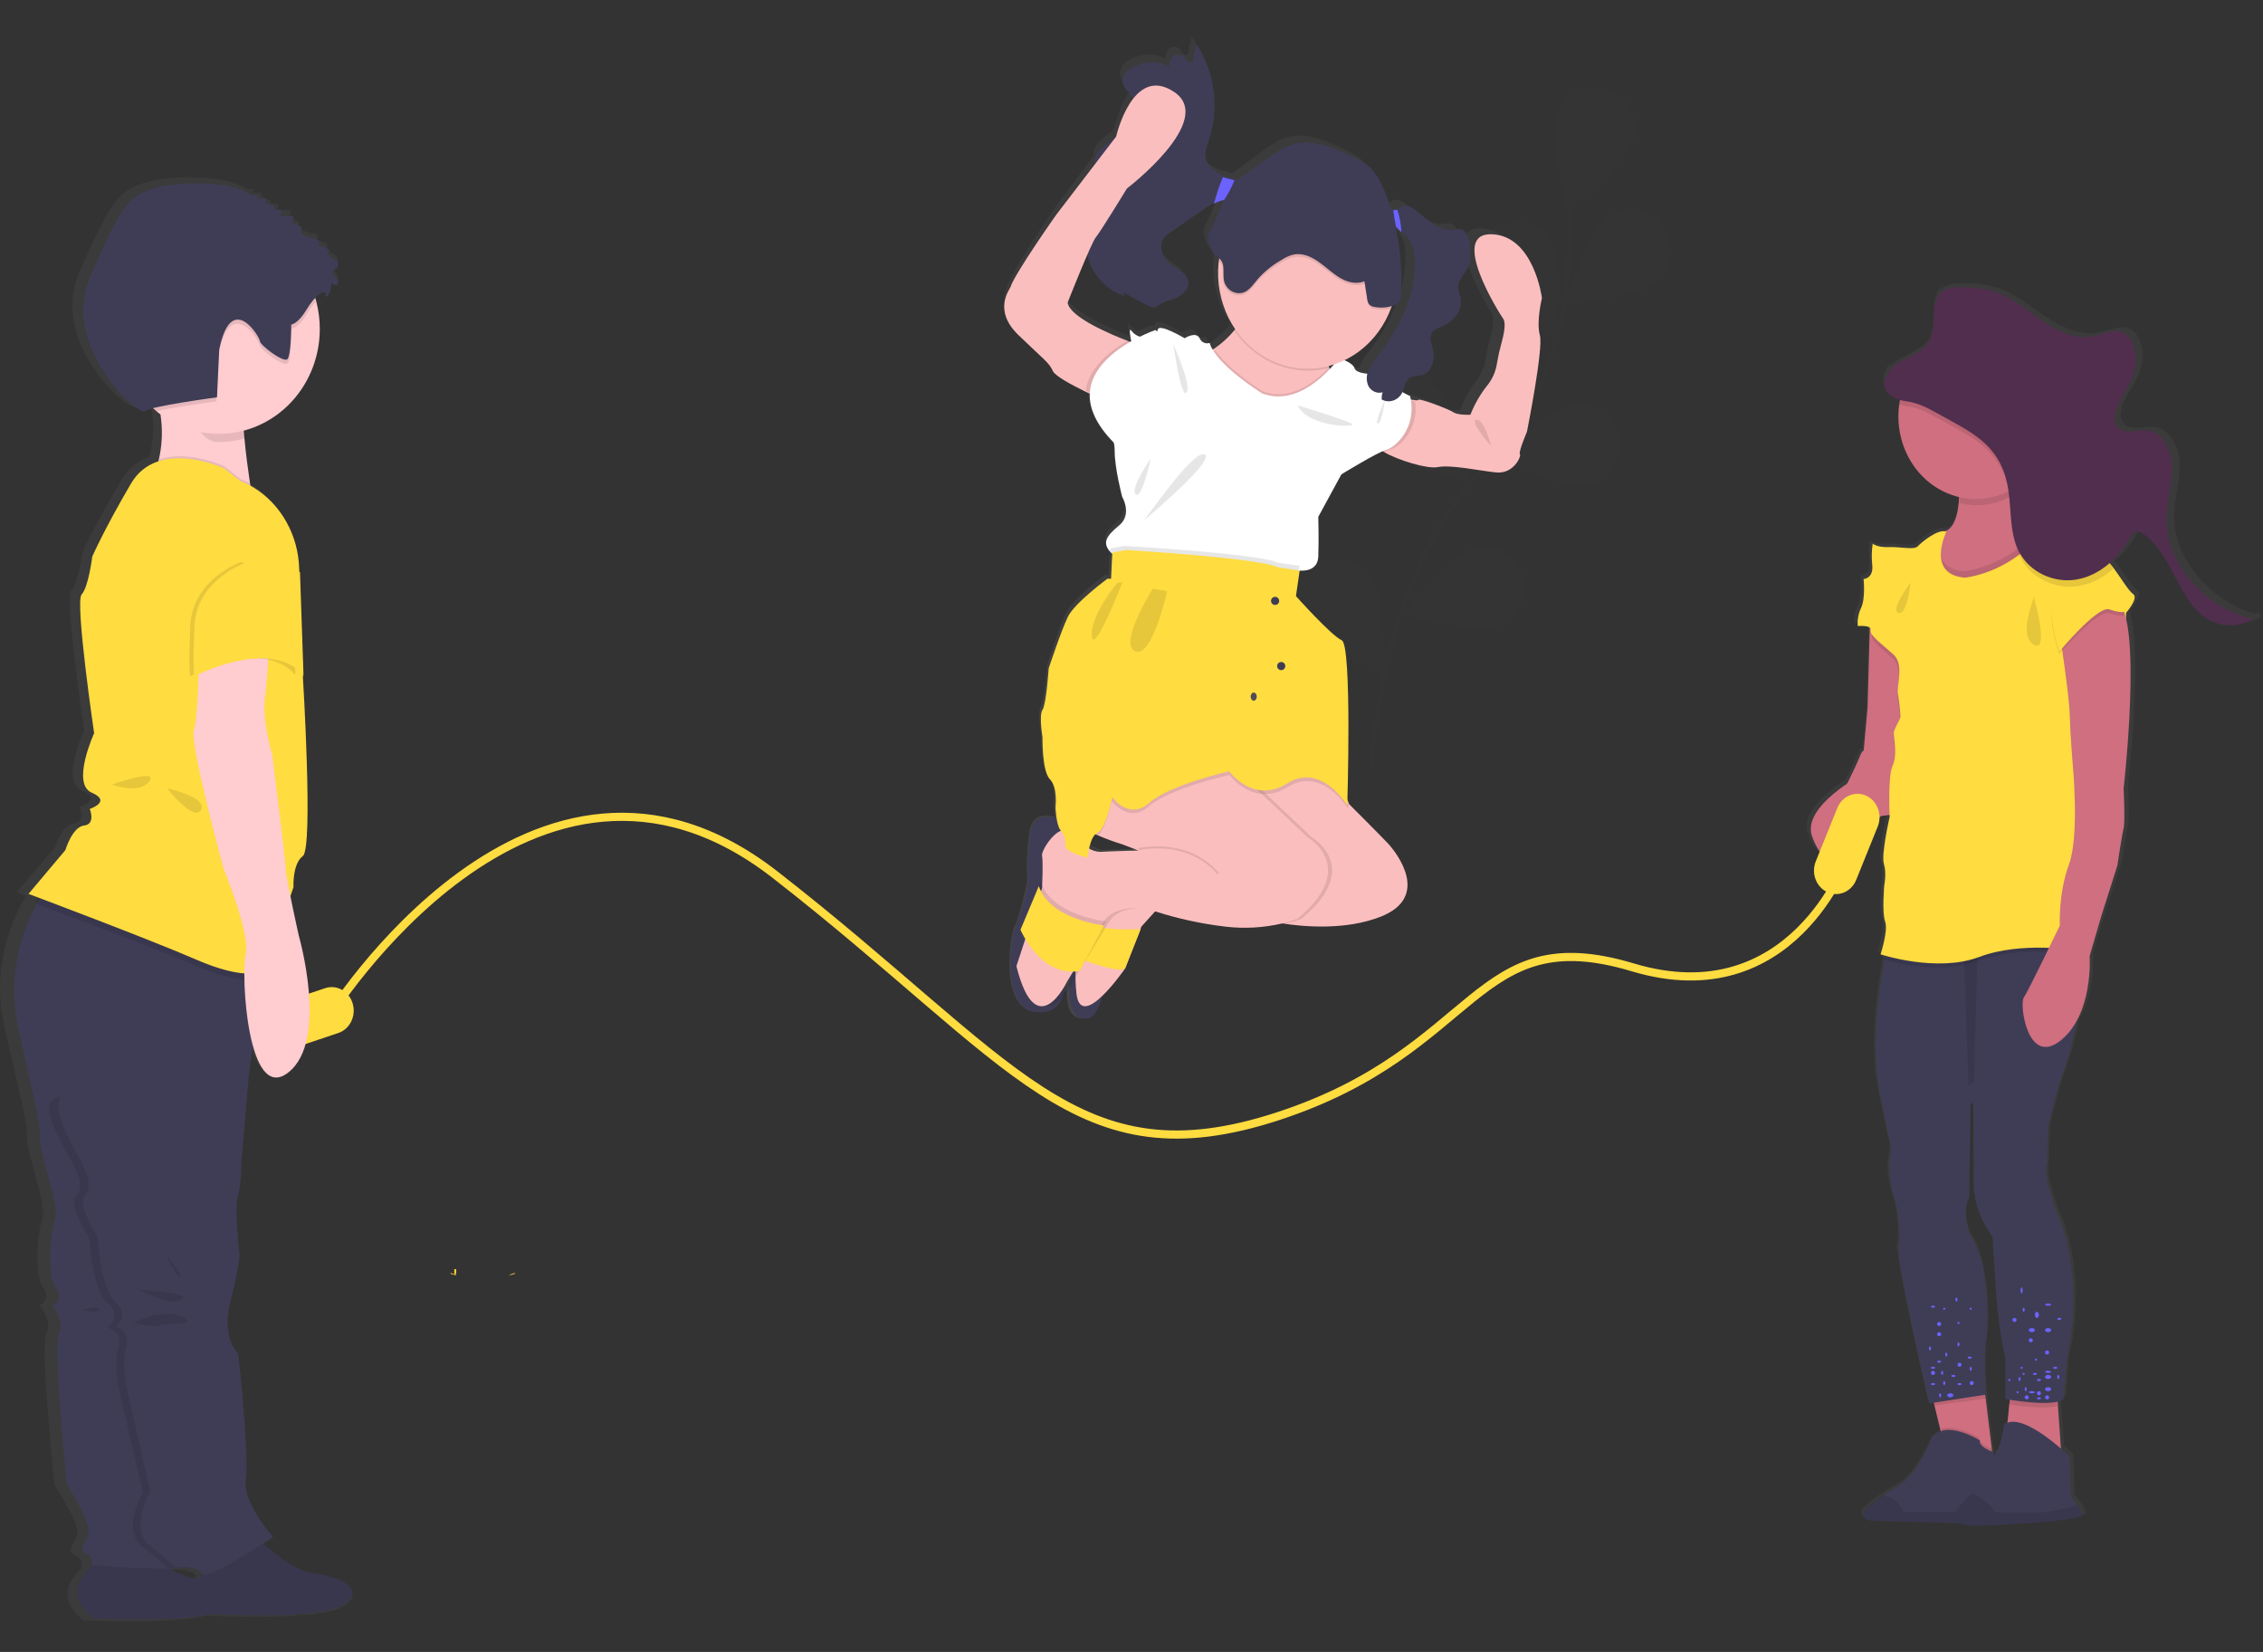 <svg width="100%" height="100%" viewBox="0 0 1111 811" fill="none" xmlns="http://www.w3.org/2000/svg">
<rect x="0" y="0" width="1111" height="811" fill="#333333" stroke="none"/>
<g clip-path="url(#clip0)">
<g opacity="0.1">
<path opacity="0.1" d="M673.213 377.442C673.213 377.442 677.614 282.265 728.52 229.188C749.89 206.905 764.108 178.421 768.191 147.444C770.093 132.742 770.683 117.881 769.952 103.06" stroke="#535461" stroke-width="2" stroke-miterlimit="10"/>
<path opacity="0.1" d="M801.847 69.368C798.265 79.941 769.218 103.987 769.218 103.987C769.218 103.987 760.954 66.757 764.499 56.118C768.044 45.479 779.341 39.931 789.646 43.612C792.053 44.412 794.286 45.72 796.21 47.459C798.135 49.197 799.713 51.331 800.851 53.733C801.989 56.135 802.664 58.757 802.835 61.442C803.006 64.128 802.67 66.823 801.847 69.368Z" fill="#6C63FF"/>
<path opacity="0.1" d="M812.887 139.024C804.329 145.916 767.176 149.898 767.176 149.898C767.176 149.898 779.976 113.921 788.583 107.041C792.75 103.724 797.95 102.241 803.111 102.896C808.272 103.552 813 106.297 816.322 110.566C817.913 112.646 819.09 115.051 819.781 117.633C820.472 120.215 820.662 122.921 820.341 125.584C820.019 128.248 819.193 130.814 817.911 133.124C816.629 135.435 814.92 137.442 812.887 139.024V139.024Z" fill="#6C63FF"/>
<path opacity="0.1" d="M777.69 238.73C766.871 240.218 732.872 224.371 732.872 224.371C732.872 224.371 761.626 199.947 772.433 198.472C783.24 196.997 793.216 204.777 794.647 215.873C796.077 226.969 788.497 237.242 777.69 238.73Z" fill="#6C63FF"/>
<path opacity="0.1" d="M734.498 308.008C724.082 311.35 687.981 301.677 687.981 301.677C687.981 301.677 712.297 272.631 722.713 269.29C733.129 265.948 744.205 271.9 747.469 282.592C748.221 285.169 748.481 287.882 748.232 290.568C747.984 293.255 747.232 295.861 746.022 298.232C744.813 300.602 743.169 302.689 741.19 304.369C739.21 306.048 736.934 307.286 734.498 308.008V308.008Z" fill="#6C63FF"/>
<path opacity="0.1" d="M727.285 137.992C732.176 147.992 764.059 167.899 764.059 167.899C764.059 167.899 767.494 129.768 762.592 119.756C760.105 114.898 755.959 111.252 751.017 109.576C746.075 107.901 740.719 108.325 736.063 110.762C733.772 111.886 731.719 113.494 730.027 115.49C728.335 117.485 727.039 119.827 726.219 122.372C725.398 124.917 725.07 127.614 725.253 130.299C725.436 132.984 726.128 135.601 727.285 137.992Z" fill="#6C63FF"/>
<path opacity="0.1" d="M677.822 219.671C685.414 227.713 721.625 236.916 721.625 236.916C721.625 236.916 713.789 199.477 706.197 191.436C702.475 187.56 697.504 185.355 692.306 185.272C687.108 185.19 682.078 187.237 678.25 190.992C676.394 192.804 674.904 195.002 673.872 197.451C672.84 199.9 672.286 202.548 672.246 205.233C672.206 207.918 672.68 210.584 673.639 213.067C674.598 215.549 676.021 217.797 677.822 219.671V219.671Z" fill="#6C63FF"/>
<path opacity="0.1" d="M640.278 305.828C646.391 315.07 680.622 330.435 680.622 330.435C680.622 330.435 679.045 292.173 672.932 282.918C669.848 278.46 665.282 275.433 660.171 274.462C655.061 273.49 649.797 274.648 645.462 277.696C643.344 279.136 641.522 281.021 640.107 283.235C638.692 285.449 637.712 287.946 637.227 290.577C636.743 293.207 636.763 295.915 637.288 298.536C637.812 301.158 638.829 303.639 640.278 305.828V305.828Z" fill="#6C63FF"/>
</g>
<path d="M223 623.79C223 625.017 223.218 626 223.491 626C223.764 626 224 625.006 224 623.79C224 622.575 223.727 623.138 223.436 623.138C223.145 623.138 223 622.553 223 623.79Z" fill="#FFD037"/>
<path d="M221.71 625.507C222.905 625.859 223.897 626.071 223.993 625.978C224.089 625.885 223.204 625.533 222.033 625.181C220.862 624.829 221.328 625.081 221.232 625.181C221.137 625.281 220.551 625.148 221.71 625.507Z" fill="#FFD037"/>
<path d="M252.279 625.507C251.082 625.859 250.089 626.071 250.006 625.978C249.922 625.885 250.795 625.533 251.968 625.181C253.14 624.829 252.674 625.081 252.757 625.181C252.841 625.281 253.475 625.148 252.279 625.507Z" fill="#FFD037"/>
<path d="M173.158 492.693L173.154 492.68C171.368 486.607 165.309 483.229 159.621 485.136L134.159 493.672C128.471 495.579 125.307 502.048 127.093 508.122L127.097 508.134C128.883 514.208 134.941 517.586 140.629 515.679L166.092 507.143C171.78 505.236 174.943 498.767 173.158 492.693Z" fill="#FFDC40"/>
<path d="M751 143.592C751 143.592 747.216 112.664 726.892 112.012C706.568 111.359 730.078 150.375 732.47 153.897C733.874 155.945 732.751 161.646 731.591 166.042C730.732 169.203 730.035 172.413 729.504 175.656C728.961 179.745 727.373 183.595 724.914 186.783C721.501 191.183 718.743 196.12 716.736 201.418C716.736 201.418 710.755 201.692 708.57 200.114C706.385 198.536 692.432 193.096 691.834 193.97C691.7 194.153 691.321 194.231 690.797 194.218C689.976 194.173 689.16 194.064 688.355 193.892C688.245 193.161 688.123 192.431 687.952 191.674C687.952 191.674 686.231 190.879 684.29 189.757C684.29 189.757 684.29 189.757 684.29 189.691V189.626C684.742 188.4 685.035 187.083 685.511 185.882V185.778C685.835 184.869 686.369 184.062 687.061 183.43C688.929 181.826 691.627 182.374 693.885 181.578C694.138 181.487 694.386 181.383 694.629 181.265L694.898 181.095L695.313 180.847L695.606 180.626L695.936 180.365L696.229 180.091C696.316 179.989 696.41 179.893 696.509 179.804L696.766 179.478L697.022 179.165L697.254 178.812C697.327 178.695 697.413 178.591 697.474 178.473C697.535 178.356 697.62 178.225 697.681 178.095L697.876 177.717L698.06 177.325L698.218 176.921C698.278 176.785 698.331 176.646 698.377 176.504C698.377 176.373 698.462 176.23 698.511 176.086C698.56 175.943 698.584 175.799 698.633 175.656C698.682 175.512 698.633 175.382 698.731 175.225C698.771 175.079 698.803 174.931 698.829 174.782L698.902 174.351C698.902 174.195 698.902 174.038 698.963 173.882C699.024 173.725 698.963 173.608 698.963 173.477V172.968C698.957 172.847 698.957 172.725 698.963 172.603C698.963 172.421 698.963 172.238 698.963 172.055V171.768V171.129C698.963 171.129 698.963 171.051 698.963 171.012C698.916 170.477 698.839 169.945 698.731 169.42C698.169 166.811 697.059 164.007 697.828 161.672C697.855 161.583 697.888 161.496 697.925 161.411C698.023 161.15 698.146 160.901 698.291 160.667C698.806 159.89 699.506 159.273 700.318 158.88C701.026 158.489 701.807 158.189 702.539 157.863C705.268 156.793 707.697 154.997 709.595 152.645C710.895 150.953 711.739 148.915 712.036 146.749C712.183 145.768 712.183 144.769 712.036 143.788C712.036 143.697 712.036 143.605 712.036 143.514C711.513 141.817 711.145 140.069 710.938 138.296C710.931 137.602 711.025 136.911 711.218 136.248C711.316 135.935 711.426 135.622 711.548 135.309L711.646 135.087C711.78 134.787 711.926 134.487 712.073 134.2C712.106 134.151 712.134 134.099 712.158 134.044L712.634 133.235L712.744 133.065C712.915 132.778 713.11 132.491 713.293 132.204C713.745 131.513 714.221 130.835 714.661 130.13C714.868 129.804 715.064 129.465 715.247 129.126C715.43 128.774 715.601 128.435 715.759 128.082C715.759 128.082 715.759 127.965 715.759 127.913C715.911 127.546 716.046 127.172 716.162 126.791L716.272 126.413C716.382 125.982 716.479 125.565 716.553 125.108C716.547 125.004 716.547 124.899 716.553 124.795C716.553 124.404 716.65 124.013 716.675 123.621C716.668 123.526 716.668 123.43 716.675 123.334C716.675 122.878 716.675 122.421 716.675 121.951C716.681 121.839 716.681 121.725 716.675 121.612C716.675 121.156 716.675 120.686 716.589 120.23C716.427 118.59 716.158 116.964 715.784 115.364C715.259 113.029 714.331 110.355 712.207 109.729C711.101 109.554 709.974 109.607 708.887 109.885C705.414 110.169 701.95 109.23 699.024 107.211C696.102 105.184 693.309 102.953 690.662 100.532C688.807 98.98 686.512 97.441 684.29 98.21C683.51 98.559 682.755 98.969 682.032 99.437C681.875 99.506 681.711 99.559 681.544 99.593C680.771 99.747 679.986 99.817 679.2 99.802H678.98C678.309 97.506 677.589 95.236 676.783 92.993C674.745 87.292 672.145 81.566 667.738 77.809C665.166 75.804 662.359 74.168 659.389 72.943C650.441 68.769 640.603 64.53 631.313 67.517C627.2 68.821 623.55 71.43 619.973 74.039L604.971 84.983L603.848 84.618C601.651 83.94 599.381 83.535 598.062 83.066L597.83 82.988C593.607 81.305 589.383 77.613 589.286 72.656C589.281 71.89 589.35 71.125 589.493 70.374C589.857 68.799 590.318 67.252 590.873 65.743C591.178 64.856 591.434 63.956 591.69 63.056L591.935 62.09C592.081 61.516 592.215 60.942 592.35 60.368L592.606 59.064C592.704 58.594 592.777 58.138 592.862 57.668C592.948 57.199 593.033 56.677 593.094 56.181C593.094 55.959 593.094 55.725 593.192 55.49C593.375 54.068 593.509 52.646 593.582 51.224C593.582 50.468 593.582 49.711 593.656 48.941C593.656 48.837 593.656 48.72 593.656 48.615C593.656 47.846 593.656 47.076 593.656 46.306C593.401 36.211 590.482 26.398 585.233 18C584.226 20.166 583.664 22.536 583.585 24.953C583.611 25.403 583.527 25.852 583.341 26.257C583.2 26.428 583.028 26.566 582.835 26.664C582.643 26.762 582.433 26.818 582.22 26.828C582.007 26.837 581.795 26.801 581.595 26.721C581.395 26.641 581.213 26.519 581.058 26.361C580.451 25.693 579.88 24.988 579.349 24.248C578.687 23.554 577.829 23.114 576.908 22.996C575.987 22.878 575.056 23.089 574.259 23.596C573.479 24.166 572.882 24.979 572.548 25.924C572.214 26.868 572.159 27.9 572.392 28.879C569.37 27.277 566.006 26.554 562.64 26.783C559.273 27.012 556.022 28.185 553.215 30.184C551.608 31.162 550.421 32.772 549.907 34.671V34.671C549.677 35.918 549.881 37.212 550.481 38.31C551.518 40.476 553.532 42.432 554.851 44.65C549.309 52.098 546.867 63.069 546.867 63.069L545.793 64.504C543.294 66.154 540.983 68.111 538.909 70.335C537.407 72.082 536.15 74.483 536.614 76.857L517.986 101.837C517.986 101.837 498.053 130.887 496.014 137.461C495.599 138.766 487.47 148.862 499.786 161.137C512.103 173.412 514.532 174.729 516.326 178.904C517.376 181.343 525.408 185.791 531.914 189.065L534.185 190.2C533.66 197.427 536.809 205.854 546.318 215.559C546.52 216.707 546.614 217.873 546.599 219.042C546.599 227.586 550.188 241.739 550.188 241.739C550.188 241.739 555.266 250.283 548.698 255.879C542.131 261.475 540.654 264.697 544.695 269.237L544.817 269.367L544.219 282.203H542.461C542.461 282.203 526.592 294.034 523.296 300.948C520 307.861 514.044 326.306 514.044 326.306C514.044 326.306 512.823 344.06 511.053 346.695C509.283 349.33 511.053 360.183 511.053 360.183C511.053 360.183 510.748 376.958 514.629 380.911C518.511 384.863 517.327 394.725 517.327 394.725C517.418 396.865 517.646 398.996 518.011 401.103C513.848 399.799 506.488 398.938 505.218 409.204C504.134 416.974 503.836 424.846 504.327 432.684C504.327 432.684 500.738 449.942 498.053 454.86C495.367 459.777 489.679 503.437 514.935 495.976C514.935 495.976 518.731 494.815 521.038 489.271C521.992 488.176 522.869 487.008 523.662 485.775C523.565 494.293 525.762 501.494 533.538 499.733C533.538 499.733 538.005 498.676 540.019 488.632C544.048 484.413 547.724 479.825 551.005 474.922L558.22 455.695L558.769 454.221L565.483 446.524C576.618 450.251 588.064 452.82 599.661 454.194C603.067 454.583 606.491 454.748 609.915 454.69C615.859 454.808 621.797 454.209 627.615 452.903C638.503 454.521 657.497 455.851 673.463 449.264C697.364 439.402 680.934 417.683 676.747 413.078C672.56 408.474 659.352 394.816 658.29 393.746V393.668C658.29 393.668 660.731 314.723 655.592 312.427C650.453 310.131 633.486 290.708 633.486 290.708L635.281 278.211C635.281 278.211 643.642 279.203 643.947 271.298C644.252 263.393 643.947 251.561 643.947 251.561L654.933 230.508C654.933 230.508 668.239 222.068 674.281 219.211C674.598 219.433 674.94 219.668 675.318 219.889C681.886 223.907 695.948 228.316 700.855 227.325C707.434 226.02 720.581 229.086 728.93 229.934C737.28 230.782 741.137 221.833 740.282 220.803C739.428 219.772 743.676 209.702 743.676 209.702C743.676 209.702 751.647 168.468 749.853 161.894C748.058 155.319 751 143.592 751 143.592ZM536.357 408.16C537.053 408.526 537.773 408.878 538.518 409.23C542.433 410.975 546.435 412.49 550.505 413.77L557.975 416.731C557.975 416.731 546.721 417.018 541.106 417.318C538.451 416.772 535.962 415.54 533.855 413.73C534.269 411.69 535.126 409.782 536.357 408.16V408.16ZM649.233 177.795C649.098 177.404 648.976 176.986 648.867 176.569C649.892 176.295 650.893 175.982 651.894 175.63C651.222 176.451 650.405 177.43 649.452 178.486C649.379 178.251 649.294 178.03 649.233 177.795ZM523.504 145.184C523.504 145.184 528.838 131.135 532.94 121.508C533.102 122.282 533.285 123.052 533.489 123.817C533.318 123.817 533.342 123.608 534.05 125.578V125.682C536.2 131.665 540.151 136.713 545.28 140.031C546.952 141.122 548.739 141.997 550.603 142.64C550.603 142.575 550.603 142.51 550.603 142.444C550.614 142.319 550.614 142.192 550.603 142.066C550.609 141.988 550.609 141.909 550.603 141.831C550.615 141.71 550.615 141.587 550.603 141.466L550.529 141.283C550.481 141.155 550.419 141.033 550.346 140.918L550.236 140.788C550.19 140.709 550.132 140.639 550.066 140.579C550.896 141.14 551.738 141.675 552.58 142.223C552.763 142.327 552.934 142.457 553.117 142.575C553.984 143.11 554.851 143.618 555.729 144.127L556.364 144.518C557.402 145.105 558.464 145.679 559.526 146.227L559.684 146.306L561.003 146.958L563.078 147.962C563.741 148.35 564.5 148.51 565.251 148.419C565.736 148.272 566.186 148.014 566.569 147.662L566.972 147.336C569.499 145.327 572.721 144.805 575.602 143.514C578.483 142.223 581.351 139.509 581.168 136.079C581.033 134.967 580.678 133.899 580.127 132.945C579.575 131.991 578.84 131.174 577.97 130.548C576.322 129.243 574.418 128.278 572.746 126.974C569.657 124.547 567.509 119.995 568.485 116.212C568.559 115.932 568.648 115.658 568.754 115.39L568.827 115.194C568.925 114.977 569.035 114.755 569.157 114.529C569.157 114.464 569.23 114.386 569.279 114.307C569.673 113.693 570.141 113.136 570.67 112.651C571.363 112.032 572.088 111.457 572.843 110.929L587.565 100.324C588.675 99.515 589.786 98.719 590.934 97.976C591.917 97.329 592.932 96.736 593.973 96.202C594.278 96.058 594.583 95.902 594.901 95.771L595.511 95.497C596.06 95.275 596.61 95.067 597.183 94.884C597.489 94.806 597.904 94.728 598.404 94.649C596.772 99.895 594.667 104.958 592.118 109.768C591.63 110.613 591.244 111.52 590.97 112.468C590.895 112.731 590.85 113.002 590.836 113.277C590.831 114.447 591.064 115.604 591.519 116.668C592.374 119.121 592.74 120.947 594.681 122.408C595.194 122.799 595.67 123.165 596.085 123.543C596.085 123.934 595.975 124.326 595.926 124.717C595.716 126.652 595.61 128.599 595.609 130.548C595.591 140.706 598.582 150.61 604.153 158.841L603.665 159.428C601.04 162.696 598.014 165.571 594.669 167.972C594.278 168.233 593.888 168.481 593.448 168.716C592.845 167.675 592.365 166.558 592.02 165.39C591.086 165.76 590.055 165.727 589.144 165.298C588.232 164.87 587.513 164.079 587.137 163.094C585.404 159.467 580.021 163.094 580.021 163.094C580.021 163.094 567.814 155.528 567.179 158.815C567.056 159.33 566.817 159.804 566.484 160.198L565.763 159.467C565.763 159.467 562.956 160.459 559.013 162.389C557.272 161.998 555.717 160.963 554.619 159.467C553.398 157.772 553.715 160.276 554.484 164.79L554.387 164.855L552.959 164.294C544.524 160.981 524.456 152.371 523.516 145.118L523.504 145.184ZM661.342 178.004C660.792 176.164 658.131 174.729 656.142 173.882C666.228 168.856 674.155 159.929 678.321 148.901C678.504 148.419 678.675 147.923 678.846 147.427C679.2 147.336 679.554 147.271 679.896 147.153C680.629 146.994 681.321 146.667 681.923 146.194C682.526 145.721 683.026 145.114 683.387 144.414C683.616 143.75 683.736 143.048 683.741 142.34C683.839 140.762 683.9 139.183 683.936 137.605V137.383C684.151 127.705 683.245 118.035 681.239 108.594L682.557 109.755C683.07 110.211 683.582 110.668 684.083 111.138C684.583 111.607 684.95 111.985 685.304 112.442L685.499 112.651C685.89 113.068 686.268 113.499 686.622 113.955C686.666 114.008 686.707 114.065 686.744 114.125C687.062 114.543 687.359 114.978 687.635 115.429L687.94 115.938C688.176 116.338 688.396 116.773 688.599 117.242L688.721 117.503C688.909 117.962 689.072 118.433 689.21 118.912L689.32 119.238C689.429 119.656 689.515 120.073 689.6 120.543C689.6 120.738 689.686 120.921 689.722 121.117C689.796 121.56 689.844 122.017 689.893 122.486C689.893 122.643 689.893 122.812 689.893 122.982C689.893 123.412 689.954 123.856 689.979 124.286C690.003 124.717 689.979 124.847 689.979 125.121C690.119 133.907 688.409 142.614 684.974 150.597C681.566 158.498 677.204 165.888 671.998 172.577C670.283 174.596 668.841 176.862 667.714 179.308C667.53 179.781 667.371 180.264 667.238 180.756C665.138 180.456 661.891 179.817 661.354 177.938L661.342 178.004Z" fill="url(#paint0_linear)"/>
<path d="M755.983 164.567C757.821 171.087 749.648 211.947 749.648 211.947C749.648 211.947 745.36 222.002 746.181 222.954C747.002 223.906 743.117 232.814 734.54 231.94C725.963 231.066 712.485 228.027 705.746 229.331C700.71 230.31 686.3 225.941 679.561 221.963C677.27 220.659 675.885 219.289 676.008 218.246C676.534 214.125 689.4 195.423 689.4 195.423C691.328 195.97 693.295 196.345 695.282 196.545C695.821 196.545 696.213 196.479 696.348 196.297C696.96 195.423 711.259 200.861 713.502 202.387C715.744 203.913 721.871 203.626 721.871 203.626C723.94 198.358 726.768 193.466 730.252 189.124C732.764 185.989 734.398 182.166 734.969 178.091C735.509 174.872 736.22 171.689 737.101 168.557C738.326 164.201 739.441 158.554 738.008 156.52C735.557 153.038 711.456 114.356 732.286 115.008C753.116 115.66 757 146.308 757 146.308C757 146.308 754.145 158.046 755.983 164.567Z" fill="#FBBEBE"/>
<path d="M662 201.586L644.838 209.448L624.918 216C624.918 216 579.256 176.36 590.901 173.412C592.93 172.865 594.866 171.981 596.638 170.791C600.059 168.414 603.164 165.553 605.869 162.286C608.817 158.824 611.498 155.112 613.886 151.187C613.886 151.187 658.935 148.894 651.887 160.36C649.141 164.829 650.073 172.088 652.23 179.282C652.353 179.715 652.487 180.147 652.622 180.593C655.111 187.896 658.252 194.925 662 201.586V201.586Z" fill="#FBBEBE"/>
<path d="M549.153 420.517C549.153 420.517 541.587 412.631 538.83 424.776C537.264 431.304 536.173 437.964 535.569 444.69C535.569 444.69 531.393 459.005 529.188 462.935C526.983 466.865 518.502 503.421 534.701 499.74C534.701 499.74 540.66 498.32 541.821 482.902C542.983 467.483 553 421.49 553 421.49L549.153 420.517Z" fill="#3F3D56"/>
<path d="M678.038 449.954C660.88 456.789 640.363 455.028 629.516 453.345C624.835 452.628 621.967 451.91 621.967 451.91L568.346 446.041L567.268 447.241L560.38 454.871L552.413 475.388C552.413 475.388 530.965 506.691 528.514 488.105C528.054 484.038 527.903 479.938 528.06 475.844C528.551 456.032 533.416 429.737 533.416 429.737L582.134 422.89L612.775 405.934L613.106 388.247L613.179 383.904L613.387 373L655.058 377.239L662.412 394.847L662.485 394.925C663.564 395.995 677.291 409.703 681.409 414.086C685.527 418.468 702.551 440.172 678.038 449.954Z" fill="#FBBEBE"/>
<path d="M560 456.202C560 456.202 537.442 457.182 535.989 453L529 470.236C529 470.236 549.536 478.404 552.38 475.294L560 456.202Z" fill="#FFDC40"/>
<path d="M521.564 402.965C521.564 402.965 507.56 395.444 505.752 409.831C504.657 417.566 504.353 425.408 504.848 433.215C504.848 433.215 501.232 450.374 498.521 455.279C495.809 460.183 490.084 503.565 515.538 496.15C515.538 496.15 524.878 493.377 523.372 475.551C521.865 457.725 528 403.291 528 403.291L521.564 402.965Z" fill="#3F3D56"/>
<path opacity="0.1" d="M599.669 369L643.925 410.992C643.925 410.992 669.563 425.755 639.042 451.015C639.042 451.015 625.307 457.248 604.247 454.952C591.174 453.462 578.283 450.493 565.79 446.094C565.79 446.094 549.919 443.47 544.425 452.656C538.931 461.841 526.722 481.853 526.722 481.853C526.722 481.853 511.767 513.675 502 474.308L514.514 435.924C514.514 435.924 515.124 423.13 514.514 420.178C513.903 417.225 522.755 404.103 527.333 408.367C531.911 412.632 538.015 418.537 543.204 418.209C548.393 417.881 561.517 417.553 561.517 417.553L553.887 414.6C553.887 414.6 531.911 408.039 533.437 403.118C534.963 398.197 545.646 374.249 545.646 374.249L599.669 369Z" fill="black"/>
<path d="M636.933 451.015C634.404 452.054 631.798 452.866 629.142 453.443C620.198 455.485 611.006 455.994 601.912 454.952C589.987 453.582 578.209 451.021 566.732 447.302C564.471 446.567 563.205 446.094 563.205 446.094C563.205 446.094 547.23 443.47 541.701 452.656C538.014 458.705 531.49 469.439 527.422 476.079L523.883 481.853C523.883 481.853 508.83 513.675 499 474.308L511.595 435.924C511.595 435.924 512.21 423.13 511.595 420.178C511.177 418.17 515.146 411.49 519.177 408.748C521.082 407.436 523.011 406.989 524.498 408.367C527.51 411.383 530.804 414.061 534.328 416.359C536.177 417.568 538.304 418.208 540.472 418.209C545.694 417.881 558.904 417.553 558.904 417.553L551.224 414.6C547.055 413.329 542.953 411.818 538.936 410.073C534.156 407.921 529.978 405.349 530.679 403.118C532.215 398.197 542.967 374.249 542.967 374.249L597.341 369L612.799 383.579L619.423 389.812L641.885 410.992C641.885 410.992 667.653 425.755 636.933 451.015Z" fill="#FBBEBE"/>
<path opacity="0.1" d="M598 429C598 429 586.422 412.186 559 416.802" stroke="black" stroke-miterlimit="10"/>
<path opacity="0.1" d="M510.999 433L502 454.458C502 454.458 511.93 478.188 531.17 474.638L543 452.341C543 452.341 516.287 449.449 510.999 433Z" fill="black"/>
<path d="M509.999 435L501 456.458C501 456.458 510.93 480.188 530.17 476.638L542 454.341C542 454.341 515.287 451.449 509.999 435Z" fill="#FFDC40"/>
<path opacity="0.1" d="M683.032 220.492C681.802 220.879 680.606 221.383 679.46 222C677.234 220.722 675.888 219.381 676.007 218.359C676.519 214.321 689.021 196 689.021 196C690.895 196.536 692.806 196.903 694.737 197.099C696.749 211.242 686.688 219.585 683.032 220.492Z" fill="black"/>
<path opacity="0.1" d="M662 203.333L644.838 211.333L624.918 218C624.918 218 579.256 177.667 590.901 174.667C592.93 174.111 594.866 173.211 596.638 172C603.503 181.813 619.708 192 619.708 192C633.266 197.333 645.586 187.6 652.23 180.587C654.75 188.518 658.025 196.142 662 203.333V203.333Z" fill="black"/>
<path d="M680.625 220.813C676.639 221.79 658.55 232.872 658.55 232.872L647.205 253.731C647.205 253.731 647.512 265.464 647.205 273.286C646.899 281.108 638.314 280.13 638.314 280.13L637.897 280.313C635.701 281.29 625.399 285.892 625.399 285.997C625.399 286.101 604.28 283.715 604.28 283.715L562.889 276.545C562.889 276.545 549.704 275.893 545.412 271.33L545.289 271.2C541.144 266.702 542.714 263.456 549.398 257.968C556.082 252.479 550.931 243.953 550.931 243.953C550.931 243.953 547.252 229.938 547.252 221.464C547.252 212.991 543.266 213.316 543.266 213.316C543.266 213.316 540.506 213.316 552.771 204.843C565.035 196.369 551.238 156.932 555.53 162.473C559.822 168.014 567.794 165.08 568.407 161.821C569.021 158.562 581.591 166.058 581.591 166.058C581.591 166.058 587.11 162.473 588.95 166.058C589.357 167.016 590.084 167.779 590.991 168.201C591.897 168.622 592.917 168.671 593.856 168.339C596.922 179.095 619.611 193.109 619.611 193.109C639.847 200.931 657.323 175.836 657.323 175.836C657.323 175.836 664.068 177.791 664.988 180.75C665.908 183.71 673.573 183.566 673.573 183.566C673.573 183.566 682.771 184.635 683.078 187.569C683.385 190.502 692.276 194.413 692.276 194.413C695.955 210.383 684.611 219.835 680.625 220.813Z" fill="white"/>
<path opacity="0.1" d="M638 277.788L637.583 280.49C635.388 281.438 625.089 285.896 625.089 285.997C625.089 286.098 603.976 283.787 603.976 283.787L562.595 276.841C562.595 276.841 549.414 276.209 545.123 271.789L545 271.662L545.123 269.263L551.866 268C551.866 268 618.076 271.789 627.272 276.209L638 277.788Z" fill="black"/>
<path opacity="0.1" d="M662 394.622C662 396.246 661.927 397.163 661.927 397.163C661.927 397.163 649.086 375.877 632.271 386.356C628.421 388.917 623.915 390.114 619.394 389.775C617.09 389.564 614.837 388.935 612.73 387.915C609.187 386.189 606.047 383.644 603.533 380.462C603.533 380.462 574.184 387.011 564.095 395.853C554.006 404.695 545.751 393.233 545.751 393.233C545.751 393.233 542.878 406.686 539.295 410C534.537 407.852 530.38 405.284 531.077 403.058C532.605 398.145 543.306 374.24 543.306 374.24L597.419 369L612.803 383.553L613.011 372.602L654.589 376.859L661.927 394.543L662 394.622Z" fill="black"/>
<path d="M552.784 270C552.784 270 618.335 273.939 627.44 278.535L638.061 280.176L636.241 292.65C636.241 292.65 653.539 312.017 658.698 314.315C663.857 316.613 661.429 395.396 661.429 395.396C661.429 395.396 648.683 374.059 631.992 384.563C615.301 395.067 603.465 378.654 603.465 378.654C603.465 378.654 574.331 385.22 564.316 394.083C554.302 402.946 546.108 391.457 546.108 391.457C546.108 391.457 542.769 407.213 538.824 408.854C534.879 410.496 533.969 421 533.969 421C533.969 421 523.043 418.702 523.043 415.091C523.043 411.48 522.74 410.167 520.616 407.541C518.491 404.915 518.188 396.38 518.188 396.38C518.188 396.38 519.402 386.533 515.456 382.593C511.511 378.654 511.815 361.913 511.815 361.913C511.815 361.913 509.982 351.08 511.815 348.454C513.648 345.828 514.849 328.102 514.849 328.102C514.849 328.102 520.919 309.72 524.257 302.826C527.596 295.933 543.68 284.115 543.68 284.115H545.464L546.071 271.313L552.784 270Z" fill="#FFDC40"/>
<path d="M626 297C627.105 297 628 296.105 628 295C628 293.895 627.105 293 626 293C624.895 293 624 293.895 624 295C624 296.105 624.895 297 626 297Z" fill="#3F3D56"/>
<path d="M615.5 344C616.328 344 617 343.105 617 342C617 340.895 616.328 340 615.5 340C614.672 340 614 340.895 614 342C614 343.105 614.672 344 615.5 344Z" fill="#3F3D56"/>
<path d="M629 329C630.105 329 631 328.105 631 327C631 325.895 630.105 325 629 325C627.895 325 627 325.895 627 327C627 328.105 627.895 329 629 329Z" fill="#3F3D56"/>
<path opacity="0.1" d="M548.636 286H551C551 286 536.813 322.354 536.033 312.215C535.253 302.075 548.636 286 548.636 286Z" fill="black"/>
<path opacity="0.1" d="M565.971 289C565.971 289 548.994 315.855 557.278 319.692C565.561 323.528 573 290.279 573 290.279L565.971 289Z" fill="black"/>
<path opacity="0.1" d="M589 305C589 305 595.358 346.65 602.527 354.711C609.697 362.771 601.298 368.428 601.298 368.428C601.298 368.428 626.508 370.819 634.501 372.557C642.494 374.294 654.792 370.597 649.873 367.122C644.954 363.647 649.061 326.622 649.467 324.871C649.873 323.121 633.689 356.984 589 305Z" fill="#FFDC40"/>
<path opacity="0.1" d="M561 256C562.45 255.333 585.781 220.346 591.404 223.161C597.028 225.977 561 256 561 256Z" fill="black"/>
<path opacity="0.1" d="M565 225C565 225 554.518 240.134 557.551 242.766C560.584 245.398 565 225 565 225Z" fill="black"/>
<path opacity="0.1" d="M576 169C576 169 585.141 188.934 582.531 192.653C579.921 196.371 576 169 576 169Z" fill="black"/>
<path opacity="0.1" d="M680 196C680 196 678.476 207.558 676.445 207.989C674.413 208.42 680 196 680 196Z" fill="black"/>
<path opacity="0.1" d="M637 199C637 199 661.918 206.505 663.884 208.185C665.849 209.866 642.297 209.866 637 199Z" fill="black"/>
<path opacity="0.1" d="M732 219C732 219 728.927 205.785 724.883 206.003C720.839 206.22 732 219 732 219Z" fill="black"/>
<path d="M720.905 130.806C719.318 134.324 715.862 137.136 715.911 141.046C715.911 142.903 716.778 144.616 717.132 146.446C717.345 148.013 717.237 149.611 716.815 151.128C716.394 152.646 715.668 154.047 714.69 155.234C712.728 157.605 710.237 159.405 707.449 160.465C705.85 161.132 704.079 161.773 703.102 163.25C701.503 165.722 702.895 169.017 703.554 171.946C704.604 176.667 702.87 182.565 698.56 184.029C696.252 184.814 693.493 184.278 691.588 185.86C689.683 187.442 689.487 190.607 688.303 192.961C687.333 194.744 685.767 196.065 683.921 196.657C682.076 197.25 680.089 197.069 678.364 196.152C678.26 194.947 678.406 193.732 678.791 192.595C677.477 192.967 676.087 192.871 674.828 192.322C673.57 191.772 672.514 190.798 671.819 189.548C671.27 188.322 670.99 186.977 671 185.617C671.011 184.257 671.312 182.918 671.88 181.702C673.039 179.263 674.51 177.009 676.251 175.006C681.554 168.387 686.013 161.043 689.512 153.168C693.014 145.263 694.765 136.599 694.628 127.851C694.645 125.258 694.176 122.688 693.248 120.293C692.089 117.859 690.447 115.725 688.437 114.042C687.424 113.1 686.349 112.211 685.299 111.309C684.567 110.681 683.834 110.001 683.138 109.4C682.186 108.497 678.4 105.189 678.705 103.593C678.876 102.678 681.441 102.809 683.675 102.783C684.494 102.801 685.312 102.731 686.117 102.573C686.289 102.54 686.457 102.488 686.618 102.417C687.361 101.956 688.132 101.55 688.926 101.2C691.197 100.442 693.541 101.972 695.434 103.515C698.145 105.922 701.001 108.137 703.981 110.145C706.995 112.139 710.523 113.055 714.055 112.76C715.168 112.481 716.319 112.428 717.45 112.603C719.611 113.218 720.563 115.873 721.113 118.2C722.004 122.359 722.639 126.936 720.905 130.806Z" fill="#3F3D56"/>
<path d="M601.422 97.707C600.95 97.766 600.48 97.853 600.017 97.967C598.71 98.354 597.44 98.864 596.219 99.49C594.087 100.649 592.028 101.954 590.055 103.394L574.866 113.884C573.436 114.736 572.179 115.877 571.167 117.242C568.59 121.238 571.006 126.951 574.742 129.762C576.468 131.064 578.441 131.975 580.13 133.302C581.02 133.91 581.775 134.713 582.345 135.656C582.915 136.599 583.286 137.661 583.434 138.768C583.619 142.165 580.66 144.833 577.689 146.122C574.718 147.41 571.389 147.918 568.787 149.909C568.269 150.387 567.666 150.75 567.012 150.976C566.238 151.065 565.456 150.906 564.768 150.521C560.117 148.474 555.631 146.032 551.354 143.219C551.628 143.464 551.826 143.789 551.925 144.152C552.024 144.516 552.018 144.902 551.909 145.263C548.058 144.013 544.524 141.862 541.57 138.971C538.616 136.079 536.319 132.521 534.848 128.562C533.377 124.603 532.772 120.345 533.077 116.104C533.382 111.864 534.589 107.751 536.608 104.071C538.199 101.195 540.307 98.605 541.54 95.572C542.773 92.54 543.241 88.779 541.54 86.007C540.307 84.067 538.15 82.766 537.508 80.54C536.867 78.315 538.199 75.647 539.814 73.838C543.377 69.933 548.296 67.591 552.229 64.025C556.162 60.459 559.134 54.55 556.902 49.617C555.127 45.713 550.355 42.811 551.157 38.555C551.687 36.64 552.915 35.025 554.572 34.065C557.483 32.092 560.823 30.937 564.275 30.709C567.727 30.482 571.177 31.189 574.298 32.763C574.066 31.791 574.127 30.766 574.474 29.832C574.821 28.898 575.437 28.103 576.234 27.557C577.058 27.053 578.014 26.843 578.96 26.957C579.906 27.072 580.792 27.506 581.486 28.195C582.031 28.929 582.615 29.629 583.237 30.29C583.565 30.6 583.995 30.763 584.434 30.744C584.874 30.724 585.289 30.524 585.592 30.186C585.79 29.786 585.88 29.336 585.851 28.885C585.932 26.486 586.513 24.135 587.552 22C591.998 28.827 594.846 36.671 595.859 44.887C596.873 53.102 596.025 61.455 593.384 69.257C592.431 71.403 591.874 73.722 591.744 76.089C591.88 80.996 596.232 84.64 600.596 86.306L600.831 86.384C602.199 86.853 604.529 87.256 606.798 87.92C609.781 88.792 612.654 90.119 612.962 92.605C613.628 96.653 605.318 97.147 601.422 97.707Z" fill="#3F3D56"/>
<path d="M537.986 116.504C535.75 119.119 524.144 148.546 524.144 148.546C525.109 155.752 545.621 164.318 554.308 167.627C556.653 168.529 558.144 169.039 558.144 169.039L566.488 176.886C566.488 176.886 557.936 227.46 557.252 215.036C556.568 202.611 541.443 196.281 541.443 196.281C541.443 196.281 537.485 194.555 532.745 192.214C526.099 188.957 517.889 184.537 516.862 182.118C515.03 177.972 512.586 176.664 499.954 164.462C487.321 152.26 495.678 142.229 496.093 140.921C498.121 134.382 518.487 105.518 518.487 105.518L547.967 67.029C547.967 67.029 556.104 31.286 576.555 45.227C597.007 59.169 553.257 92.531 553.257 92.531C553.257 92.531 540.221 113.888 537.986 116.504Z" fill="#FBBEBE"/>
<path opacity="0.1" d="M566 176.377C566 176.377 557.636 227.593 556.967 215.011C556.298 202.429 541.507 196.018 541.507 196.018C541.507 196.018 537.636 194.27 533 191.899C534.493 180.165 545.509 171.808 554.088 167C556.382 167.914 557.84 168.43 557.84 168.43L566 176.377Z" fill="black"/>
<path d="M576.224 170.769L567.295 162C567.295 162 509.53 181.691 548.511 219H564.944L580 197.444L576.224 170.769Z" fill="white"/>
<path opacity="0.1" d="M652.593 179.249C652.716 179.681 652.851 180.113 652.987 180.559C644.335 182.885 635.225 182.386 626.843 179.126C618.462 175.866 611.199 169.997 606 162.283C608.963 158.822 611.657 155.111 614.057 151.187C614.057 151.187 659.331 148.895 652.248 160.358C649.525 164.799 650.461 172.056 652.593 179.249Z" fill="black"/>
<path d="M686 134C686 143.296 683.419 152.383 678.584 160.112C673.75 167.841 666.878 173.865 658.838 177.422C650.798 180.98 641.951 181.91 633.416 180.097C624.881 178.283 617.041 173.807 610.887 167.234C604.734 160.661 600.543 152.286 598.845 143.169C597.148 134.052 598.019 124.602 601.349 116.014C604.68 107.426 610.319 100.086 617.555 94.921C624.791 89.757 633.298 87 642 87C647.784 86.976 653.516 88.175 658.865 90.529C664.213 92.882 669.073 96.343 673.163 100.712C677.253 105.082 680.493 110.272 682.696 115.986C684.9 121.699 686.022 127.821 686 134Z" fill="#FBBEBE"/>
<path opacity="0.1" d="M685.926 133.57C685.933 139.746 684.765 145.861 682.491 151.555C680.015 152.101 677.463 152.145 674.971 151.684C673.97 151.582 673.032 151.127 672.309 150.393C671.794 149.633 671.484 148.741 671.413 147.811C670.947 144.945 670.489 142.087 670.039 139.238C666.064 140.878 661.451 139.664 657.771 137.469C654.09 135.274 650.851 132.214 647.269 129.722C643.687 127.23 639.405 125.462 635.197 126.262C632.906 126.815 630.723 127.78 628.744 129.115C624.662 131.399 620.938 134.33 617.703 137.805C615.47 140.387 613.519 143.486 610.428 144.66C608.503 145.294 606.419 145.108 604.623 144.143C602.827 143.177 601.462 141.509 600.822 139.496C600.171 137.107 600.613 134.551 600.343 132.085C600.28 131.232 600.036 130.405 599.631 129.664C599.226 128.922 598.669 128.285 598 127.798C599.375 116.049 604.958 105.295 613.61 97.73C622.261 90.165 633.33 86.359 644.557 87.088C655.784 87.818 666.323 93.029 674.025 101.657C681.726 110.285 686.009 121.68 686 133.518L685.926 133.57Z" fill="black"/>
<path d="M600.561 130.829C600.83 133.326 600.391 135.915 601.037 138.334C601.673 140.372 603.03 142.062 604.815 143.04C606.601 144.017 608.673 144.206 610.586 143.564C613.659 142.374 615.598 139.21 617.818 136.621C621.035 133.102 624.736 130.134 628.794 127.821C630.761 126.469 632.931 125.492 635.209 124.932C639.392 124.121 643.636 125.964 647.209 128.436C650.783 130.907 653.941 134.019 657.649 136.281C661.356 138.543 665.905 139.733 669.844 138.072L671.21 146.754C671.281 147.696 671.589 148.6 672.1 149.369C672.82 150.113 673.752 150.574 674.747 150.677C677.775 151.251 680.886 151.058 683.833 150.115C684.574 149.964 685.277 149.644 685.892 149.174C686.506 148.704 687.019 148.098 687.394 147.395C687.626 146.734 687.75 146.035 687.76 145.329C688.811 128.636 686.404 111.9 680.711 96.323C678.625 90.648 675.966 84.96 671.478 81.234C668.841 79.231 665.971 77.605 662.942 76.396C653.819 72.251 643.77 68.027 634.245 70.995C630.05 72.303 626.33 74.918 622.672 77.533L605.598 89.68C604.689 90.265 603.867 90.993 603.159 91.838C602.293 93.136 601.668 94.601 601.317 96.153C599.57 102.026 597.222 107.674 594.317 112.994C593.636 114.035 593.186 115.229 593 116.485C593.005 117.647 593.246 118.794 593.707 119.845C594.585 122.29 594.927 124.108 596.927 125.546C598.927 126.984 600.244 128.004 600.561 130.829Z" fill="#3F3D56"/>
<g opacity="0.1">
<path opacity="0.1" d="M577.281 142.561C574.335 143.867 571.034 144.363 568.455 146.36C567.941 146.839 567.342 147.203 566.694 147.43C565.927 147.519 565.152 147.36 564.469 146.974C559.801 144.891 555.303 142.397 551.022 139.52C551.353 139.745 551.604 140.081 551.737 140.476C551.87 140.871 551.876 141.301 551.755 141.7C547.941 140.425 544.44 138.261 541.506 135.365C538.571 132.468 536.276 128.911 534.786 124.951C533.808 122.275 534.97 127.81 534.786 124.951C534.517 129.116 533.368 124.951 534.786 128.868C536.271 132.822 538.559 136.375 541.484 139.271C544.41 142.168 547.901 144.334 551.706 145.616C551.827 145.217 551.821 144.787 551.688 144.392C551.556 143.998 551.304 143.661 550.973 143.436C555.254 146.314 559.752 148.807 564.42 150.89C565.103 151.276 565.878 151.435 566.645 151.347C567.294 151.12 567.892 150.756 568.406 150.276C570.985 148.279 574.286 147.757 577.233 146.478C580.179 145.198 583.113 142.561 582.93 139.102C582.893 138.533 582.773 137.974 582.575 137.444C581.501 139.82 579.602 141.656 577.281 142.561V142.561Z" fill="black"/>
<path opacity="0.1" d="M591.23 72.37C591.248 72.929 591.322 73.485 591.451 74.028C591.816 72.462 592.285 70.927 592.856 69.433C594.958 63.248 595.917 56.687 595.68 50.113C595.497 55.373 594.544 60.571 592.856 65.517C591.911 67.67 591.36 69.996 591.23 72.37Z" fill="black"/>
<path opacity="0.1" d="M693.055 116.741C691.416 112.994 688.311 110.501 685.316 107.968C685.658 109.522 685.964 111.088 686.245 112.668C688.935 114.939 691.588 117.302 693.055 120.657C693.944 122.928 694.409 125.362 694.424 127.823C694.424 126.649 694.424 125.474 694.424 124.286C694.445 121.698 693.979 119.132 693.055 116.741V116.741Z" fill="black"/>
<path opacity="0.1" d="M556.095 48.664C556.462 46.745 557.44 47.58 556.633 45.766C555.3 42.816 552.293 40.44 551.229 37.62C551.101 37.931 551.002 38.254 550.936 38.586C550.141 42.855 554.335 44.735 556.095 48.664C556.352 49.225 555.007 45.87 556.095 48.664Z" fill="black"/>
<path opacity="0.1" d="M600.619 94.066C600.207 94.114 599.799 94.192 599.397 94.301C595.858 95.535 592.524 97.359 589.519 99.705L574.457 110.227C573.04 111.081 571.794 112.226 570.79 113.595C570.27 114.448 569.928 115.41 569.787 116.417C569.646 117.424 569.708 118.451 569.971 119.43C570.139 118.745 570.416 118.096 570.79 117.511C571.794 116.142 573.04 114.998 574.457 114.143L589.519 103.621C592.454 101.345 595.693 99.554 599.128 98.308C599.654 96.898 600.155 95.476 600.619 94.066Z" fill="black"/>
<path opacity="0.1" d="M716.869 146.53C716.489 148.422 715.684 150.187 714.522 151.673C712.558 154.04 710.064 155.836 707.273 156.895C705.671 157.56 703.898 158.2 702.92 159.675C702.52 160.413 702.271 161.233 702.189 162.081C702.107 162.93 702.193 163.787 702.444 164.597C702.558 164.239 702.718 163.901 702.92 163.591C703.898 162.077 705.671 161.477 707.273 160.811C710.064 159.753 712.558 157.956 714.522 155.589C715.502 154.404 716.228 153.006 716.65 151.491C717.072 149.976 717.18 148.381 716.967 146.817C716.943 146.713 716.943 146.621 716.869 146.53Z" fill="black"/>
<path opacity="0.1" d="M720.733 127.288C719.143 130.8 715.684 133.606 715.732 137.509C715.747 138.164 715.842 138.813 716.014 139.441C716.857 136.504 719.424 134.089 720.733 131.204C721.742 128.744 722.085 126.03 721.723 123.372C721.599 124.727 721.264 126.051 720.733 127.288Z" fill="black"/>
<path opacity="0.1" d="M672.186 149.389C672.907 150.131 673.842 150.591 674.839 150.694C677.874 151.267 680.993 151.075 683.947 150.133C684.69 149.983 685.395 149.662 686.011 149.193C686.627 148.725 687.141 148.119 687.517 147.417C687.75 146.758 687.874 146.06 687.883 145.355C688.091 142.144 688.152 138.932 688.091 135.721C688.091 137.627 688.006 139.533 687.883 141.439C687.874 142.144 687.75 142.842 687.517 143.501C687.141 144.203 686.627 144.808 686.011 145.277C685.395 145.746 684.69 146.066 683.947 146.216C680.993 147.158 677.874 147.351 674.839 146.778C673.842 146.675 672.907 146.215 672.186 145.472C671.673 144.704 671.365 143.802 671.294 142.862C670.829 139.964 670.373 137.074 669.924 134.194C665.963 135.852 661.367 134.625 657.699 132.405C654.032 130.186 650.804 127.092 647.234 124.573C643.665 122.054 639.398 120.265 635.205 121.074C632.922 121.634 630.746 122.61 628.774 123.959C624.707 126.269 620.996 129.232 617.772 132.745C615.547 135.356 613.603 138.488 610.522 139.676C608.604 140.317 606.527 140.129 604.737 139.153C602.947 138.177 601.588 136.49 600.95 134.455C600.302 132.04 600.742 129.455 600.473 126.962C600.155 124.116 598.822 123.046 596.805 121.636C594.788 120.226 594.458 118.385 593.578 115.944C593.468 115.631 593.345 115.292 593.248 114.965C593.043 115.453 592.915 115.973 592.869 116.506C592.873 117.666 593.115 118.811 593.578 119.86C594.458 122.302 594.8 124.116 596.805 125.552C598.81 126.988 600.106 128.032 600.473 130.878C600.742 133.371 600.302 135.956 600.95 138.371C601.588 140.406 602.947 142.093 604.737 143.069C606.527 144.045 608.604 144.233 610.522 143.593C613.603 142.405 615.547 139.246 617.772 136.661C620.996 133.148 624.707 130.185 628.774 127.876C630.746 126.526 632.922 125.55 635.205 124.991C639.398 124.181 643.652 126.022 647.234 128.489C650.816 130.956 653.983 134.063 657.699 136.322C661.416 138.58 665.976 139.768 669.924 138.11C670.381 140.999 670.837 143.888 671.294 146.778C671.365 147.718 671.673 148.62 672.186 149.389V149.389Z" fill="black"/>
<path opacity="0.1" d="M698.373 180.418C696.062 181.201 693.299 180.666 691.392 182.246C689.485 183.825 689.289 186.984 688.103 189.334C687.132 191.113 685.564 192.433 683.717 193.024C681.869 193.615 679.88 193.435 678.152 192.519C678.048 191.316 678.194 190.104 678.58 188.968C677.265 189.34 675.872 189.245 674.613 188.696C673.353 188.147 672.295 187.175 671.599 185.927C671.32 185.389 671.111 184.814 670.976 184.217C670.536 186.111 670.758 188.111 671.599 189.843C672.295 191.091 673.353 192.063 674.613 192.612C675.872 193.161 677.265 193.256 678.58 192.885C678.194 194.02 678.048 195.232 678.152 196.435C679.88 197.351 681.869 197.532 683.717 196.94C685.564 196.349 687.132 195.03 688.103 193.25C689.326 190.9 689.411 187.807 691.392 186.162C693.372 184.517 696.062 185.117 698.373 184.334C702.444 182.95 704.216 177.651 703.519 173.095C703.03 176.41 701.294 179.426 698.373 180.418Z" fill="black"/>
</g>
<path d="M606 88.525C604.662 91.977 602.952 95.236 600.907 98.23C600.461 98.288 600.019 98.374 599.581 98.488C598.349 98.872 597.151 99.378 596 100C597.123 95.535 598.589 91.185 600.384 87C601.663 87.465 603.86 87.866 606 88.525Z" fill="#6C63FF"/>
<path d="M688 114C687.149 113.097 686.246 112.244 685.364 111.379C684.851 108.87 684.338 105.872 684 103.201C684.688 103.219 685.375 103.151 686.051 103C687.188 106.512 687.847 110.228 688 114Z" fill="#6C63FF"/>
<path d="M1109.39 302.023C1109.77 301.827 1110.13 301.631 1110.5 301.409C1109.76 301.252 1109.01 301.069 1108.28 300.873C1107.75 301.03 1107.22 301.147 1106.68 301.278C1096.46 298.141 1087.2 292.155 1079.84 283.931C1072.39 275.525 1067.18 264.518 1067.29 253.08C1067.38 244.74 1070.23 236.609 1070.15 228.242C1070.06 219.876 1065.52 210.451 1057.57 209.509C1054.8 209.183 1052.03 209.954 1049.23 210.058C1046.44 210.163 1043.33 209.379 1041.91 206.908C1040.69 204.777 1041.01 202.006 1041.79 199.64C1043.91 193.247 1048.69 188.084 1050.74 181.665C1051.95 177.849 1052.14 173.747 1051.28 169.821C1050.58 166.553 1048.95 163.285 1046.11 161.703C1041.4 159.089 1035.8 162.122 1030.57 163.181C1021.61 165.011 1012.52 160.841 1004.81 155.742C997.096 150.644 989.872 144.448 981.197 141.454C975.51 139.67 969.598 138.849 963.675 139.023C960.015 139.023 956.049 139.336 953.352 141.886C953.218 142.016 953.121 142.16 952.986 142.291C953.248 141.483 953.605 140.714 954.048 140.003C953.644 140.265 953.264 140.567 952.913 140.905C947.313 146.199 951.229 156.304 947.935 163.39C947.565 164.173 947.115 164.91 946.593 165.586C947.376 164.944 948.103 164.226 948.765 163.442C948.643 163.756 948.533 164.069 948.386 164.383C946.495 168.462 942.493 170.919 938.625 172.933C934.757 174.946 930.547 176.789 927.753 180.253C927.68 180.332 927.631 180.41 927.558 180.502C928.034 179.248 928.693 178.083 929.51 177.05C928.711 177.711 927.971 178.45 927.302 179.26C924.239 183.064 924.007 186.227 925.374 188.659C926.35 191.443 929.327 193.417 932.805 194.45C932.634 195.273 932.475 196.097 932.341 196.934C932.038 199.01 931.883 201.107 931.877 203.208C931.877 222.503 944.836 238.648 962.187 242.74C962.187 243.576 962.089 244.426 961.991 245.354C961.406 251.289 959.697 257.721 955.219 259.289C951.034 257.76 942.651 264.518 940.772 266.479C938.893 268.44 932.231 266.688 926.13 266.911C920.029 267.133 917.967 265.172 917.967 265.172C917.416 268.698 917.342 272.29 917.748 275.839C918.382 282.375 913.355 282.597 913.355 282.597C913.355 282.597 914.404 291.97 912.135 296.755C910.771 299.5 910.19 302.614 910.463 305.71C910.463 305.71 917.577 305.056 916.942 307.67C916.901 307.975 916.916 308.286 916.987 308.584C917.058 308.883 917.184 309.163 917.357 309.409L917.284 311.906L916.32 346.443L914.441 367.032C913.967 367.183 913.532 367.447 913.169 367.805C912.805 368.163 912.522 368.605 912.342 369.098C910.646 373.229 907.913 378.732 905.765 382.942C897.041 388.602 883.936 399.099 887.646 409.191C893.088 424.015 900.836 422.055 905.436 420.303C910.036 418.551 918.26 404.838 918.26 404.838C918.26 404.838 920.981 399.387 923.068 399.387C924.184 399.334 925.297 399.208 926.399 399.008C926.399 399.243 926.399 399.387 926.399 399.387C926.399 399.387 922.006 417.911 923.47 422.486C924.934 427.061 923.678 432.944 923.678 432.944C923.678 432.944 922.457 446.448 924.092 450.814C925.728 455.18 921.823 466.906 921.823 466.906C921.823 466.906 922.946 467.272 924.886 467.782C924.739 468.527 924.568 469.351 924.385 470.266C921.823 483.247 917.223 512.882 922.457 537.275C922.457 537.275 925.386 550.348 925.801 553.851C926.216 557.354 928.729 560.387 927.021 568.231C925.313 576.074 930.364 590.467 930.364 590.467C930.364 590.467 932.878 604.193 931.414 610.507C929.949 616.821 946.69 687.635 946.69 687.635L949.423 687.216L950.034 689.739L952.755 700.982L953.047 702.21C951.128 702.707 949.414 703.864 948.167 705.505C948.167 705.505 940.846 723.375 931.633 728.381C929.193 729.689 926.203 731.44 923.324 733.336C915.1 738.722 908.047 745.206 920.029 745.376C933.158 745.559 954.731 746.304 962.467 746.578C964.114 747.533 966.884 748.082 971.192 747.99C992.74 747.559 1023.31 745.153 1023.94 742.983C1024.25 741.924 1022.96 739.676 1021.57 737.65C1020.18 735.624 1018.49 733.61 1018.49 733.61L1017.86 713.78C1017.86 713.78 1016.11 712.08 1013.39 709.74L1013.29 708.354L1011.92 689.229L1011.74 686.615C1012.66 686.406 1013.53 686.001 1014.3 685.425L1015.78 665.621C1015.78 665.621 1024.77 632.508 1013.26 600.036C1013.26 600.036 1003.22 577.604 1005.94 569.538L1006.37 552.322C1006.37 552.322 1011.18 532.046 1013.48 526.608C1016.66 518.216 1019.06 509.512 1020.66 500.62C1028.92 486.58 1027.56 467.939 1027.56 467.939L1033.42 448.33L1041.58 423.283C1041.58 423.283 1043.89 408.028 1044.73 404.982C1045.57 401.936 1044.73 385.373 1044.73 385.373C1044.73 385.373 1051.81 324.978 1045.89 301.383V300.481H1045.95C1045.95 300.481 1045.95 299.984 1045.95 299.173C1046.05 299.056 1052.39 291.97 1049.49 290.023C1047.05 288.402 1042.67 281.16 1039.33 276.833C1038.87 276.27 1038.46 275.761 1038.11 275.303C1042.11 271.996 1045.52 267.939 1048.17 263.329C1049.2 261.538 1050.45 259.407 1052.46 259.315C1053.53 259.343 1054.57 259.711 1055.45 260.374C1070.78 270.218 1073.25 294.833 1089.41 303.108C1092.81 304.8 1096.53 305.621 1100.28 305.505C1104.03 305.39 1107.7 304.341 1111 302.442L1109.39 302.023ZM986.688 695.687L986.554 696.994C986.015 697.193 985.502 697.465 985.028 697.805C985.028 697.805 982.93 709.348 981.673 710.224C981.017 711.107 980.494 712.095 980.123 713.152L979.818 712.564C979.721 712.799 979.611 713.034 979.513 713.283L978.952 712.185L978.793 710.877L975.304 681.974C975.011 677.752 974.157 663.764 975.401 656.418C976.865 647.698 976.621 617.2 967.238 605.004C967.238 605.004 962.845 593.892 966.823 586.702L967.446 541.367L968.91 539.837L969.117 581.669C969.822 590.524 973.118 598.915 978.537 605.644L980.013 627.645C980.013 627.645 981.234 651.607 985.028 664.902V685.386C985.028 685.386 986.041 685.569 987.664 685.818L987.408 688.432L986.688 695.687Z" fill="url(#paint1_linear)"/>
<path d="M1011 258.859L1002.2 279.511L998.954 281.512L977.058 295C977.058 295 949.458 292.199 948.648 291.773C947.839 291.347 946.539 266.681 953.678 261.492C954.071 261.196 954.506 260.965 954.966 260.808V260.808C959.345 259.259 961.013 252.909 961.59 247.049C961.676 246.184 961.737 245.345 961.774 244.467C961.95 241.725 961.95 238.974 961.774 236.232C961.774 236.232 968.471 229.185 976.494 221.892C990.711 208.984 1009.1 195.367 1002.05 218.588C1000.74 222.771 999.784 227.063 999.175 231.418C999.028 232.437 998.93 233.431 998.856 234.373C997.997 245.809 1001.4 251.979 1004.82 255.258C1005.19 255.619 1005.57 255.929 1005.93 256.226C1007.43 257.47 1009.15 258.367 1011 258.859V258.859Z" fill="#CF6F80"/>
<path d="M978 712.522L974.939 714L954.331 709.12L952.494 701.526L949.837 690.568L948 683H974.437L977.841 711.197L978 712.522Z" fill="#CF6F80"/>
<path opacity="0.1" d="M975.031 714L954.803 709.138L953 701.521C960.668 699.097 971.834 705.914 971.834 705.914C971.101 708.605 976.858 710.788 977.844 711.156L978 712.426L975.031 714Z" fill="black"/>
<path opacity="0.1" d="M985 724.914L970.073 740.504L964.805 746L961.949 745.895C956.569 742.679 963.544 734.864 968.206 730.528C969.121 729.671 969.95 728.96 970.58 728.432C973.919 725.652 977.048 717.731 979.052 713L985 724.914Z" fill="black"/>
<path opacity="0.1" d="M979.052 713L985 724.861L970.073 740.452L964.805 746L961.949 745.895C956.569 742.679 963.544 734.864 968.206 730.528C969.121 729.671 969.95 728.96 970.58 728.432C973.919 725.652 977.048 717.731 979.052 713Z" fill="black"/>
<path opacity="0.1" d="M1012 714L985 705.003L985.804 697.409C992.843 695.009 1005.08 703.731 1011.62 709.021L1012 714Z" fill="black"/>
<path d="M985 726.587L970.304 742.419L965.118 748C965.118 748 936.907 746.889 921.201 746.662C909.585 746.488 916.416 739.85 924.391 734.336C927.191 732.395 930.125 730.602 932.451 729.264C941.375 724.138 948.474 705.843 948.474 705.843C955.17 696.475 972.021 707.181 972.021 707.181C971.205 710.3 978.304 712.762 978.304 712.762L985 726.587Z" fill="#3F3D56"/>
<path opacity="0.1" d="M970 742.282L964.842 748C964.842 748 936.787 746.862 921.167 746.629C909.615 746.451 916.408 739.649 924.339 734C928.613 735.097 932.912 737.428 934.365 742.227L970 742.282Z" fill="black"/>
<path d="M1012 714L985 704.216L985.804 695.959L986.498 688.745L987.436 679H1009.56L1010.29 689.501L1011.62 708.586L1012 714Z" fill="#CF6F80"/>
<path d="M1021.95 744.027C1021.34 746.178 991.514 748.563 970.486 748.991C952.227 749.367 962.116 738.026 968.133 732.479C969.04 731.637 969.861 730.937 970.486 730.419C975.179 726.53 979.468 712.481 980.694 711.626C981.919 710.771 983.966 699.314 983.966 699.314C993.156 692.393 1016.02 715.073 1016.02 715.073L1016.64 734.734C1016.64 734.734 1018.2 736.614 1019.65 738.739C1021.1 740.865 1022.25 742.977 1021.95 744.027Z" fill="#3F3D56"/>
<path opacity="0.1" d="M1021.96 744.184C1021.34 746.267 991.516 748.577 970.487 748.991C952.227 749.355 962.117 738.372 968.134 733C972.769 735.007 976.766 738.298 979.678 742.502H1003.16C1003.16 742.502 1014.48 740.82 1019.65 739.063C1021 741.008 1022.25 743.167 1021.96 744.184Z" fill="black"/>
<path opacity="0.1" d="M974.738 683C974.875 685.157 975 686.535 975 686.535L949.869 690L948 683H974.738Z" fill="black"/>
<path opacity="0.1" d="M1010 690.168C1003.94 692.069 991.232 690.237 986 689.363L986.946 679H1009.26L1010 690.168Z" fill="black"/>
<path d="M1012.12 601.301C1023.37 633.815 1014.58 666.971 1014.58 666.971L1013.14 686.827C1008.03 691.186 984.509 686.827 984.509 686.827V666.316C980.826 653.004 979.599 629.011 979.599 629.011L978.163 606.982C972.847 600.183 969.632 591.799 968.958 582.976L968.749 541.09L967.325 542.621L966.712 588.002C962.821 595.201 967.117 606.327 967.117 606.327C976.322 618.54 976.531 649.077 975.095 657.808C973.659 666.539 975.095 684.641 975.095 684.641L947.073 689C947.073 689 930.7 618.108 932.136 611.773C933.572 605.437 931.117 591.707 931.117 591.707C931.117 591.707 926.208 577.308 927.84 569.455C929.473 561.601 927.018 558.551 926.613 555.056C926.208 551.562 923.336 538.472 923.336 538.472C918.23 514.047 922.722 484.374 925.226 471.376C926.024 467.2 926.613 464.74 926.613 464.74C926.613 464.74 1002.71 441.179 1015.6 460.813C1017.12 463.187 1018.3 465.795 1019.08 468.549C1025.38 489.767 1014.31 522.974 1012.32 527.791C1010.08 533.236 1005.37 553.525 1005.37 553.525L1004.96 570.764C1002.31 578.84 1012.12 601.301 1012.12 601.301Z" fill="#3F3D56"/>
<path d="M992.5 635C992.776 635 993 634.328 993 633.5C993 632.672 992.776 632 992.5 632C992.224 632 992 632.672 992 633.5C992 634.328 992.224 635 992.5 635Z" fill="#6C63FF"/>
<path d="M952 656C952.552 656 953 655.552 953 655C953 654.448 952.552 654 952 654C951.448 654 951 654.448 951 655C951 655.552 951.448 656 952 656Z" fill="#6C63FF"/>
<path d="M949 642C949.552 642 950 641.776 950 641.5C950 641.224 949.552 641 949 641C948.448 641 948 641.224 948 641.5C948 641.776 948.448 642 949 642Z" fill="#6C63FF"/>
<path d="M954.5 643C954.776 643 955 642.776 955 642.5C955 642.224 954.776 642 954.5 642C954.224 642 954 642.224 954 642.5C954 642.776 954.224 643 954.5 643Z" fill="#6C63FF"/>
<path d="M952 651C952.552 651 953 650.552 953 650C953 649.448 952.552 649 952 649C951.448 649 951 649.448 951 650C951 650.552 951.448 651 952 651Z" fill="#6C63FF"/>
<path d="M989 649C989.552 649 990 648.552 990 648C990 647.448 989.552 647 989 647C988.448 647 988 647.448 988 648C988 648.552 988.448 649 989 649Z" fill="#6C63FF"/>
<path d="M1005.5 654C1006.33 654 1007 653.552 1007 653C1007 652.448 1006.33 652 1005.5 652C1004.67 652 1004 652.448 1004 653C1004 653.552 1004.67 654 1005.5 654Z" fill="#6C63FF"/>
<path d="M1011 648C1011.55 648 1012 647.776 1012 647.5C1012 647.224 1011.55 647 1011 647C1010.45 647 1010 647.224 1010 647.5C1010 647.776 1010.45 648 1011 648Z" fill="#6C63FF"/>
<path d="M993.5 644C993.776 644 994 643.552 994 643C994 642.448 993.776 642 993.5 642C993.224 642 993 642.448 993 643C993 643.552 993.224 644 993.5 644Z" fill="#6C63FF"/>
<path d="M960.5 639C960.776 639 961 638.552 961 638C961 637.448 960.776 637 960.5 637C960.224 637 960 637.448 960 638C960 638.552 960.224 639 960.5 639Z" fill="#6C63FF"/>
<path d="M967.5 643C967.776 643 968 642.776 968 642.5C968 642.224 967.776 642 967.5 642C967.224 642 967 642.224 967 642.5C967 642.776 967.224 643 967.5 643Z" fill="#6C63FF"/>
<path d="M955.5 666C955.776 666 956 665.552 956 665C956 664.448 955.776 664 955.5 664C955.224 664 955 664.448 955 665C955 665.552 955.224 666 955.5 666Z" fill="#6C63FF"/>
<path d="M959 676C959.552 676 960 675.776 960 675.5C960 675.224 959.552 675 959 675C958.448 675 958 675.224 958 675.5C958 675.776 958.448 676 959 676Z" fill="#6C63FF"/>
<path d="M968 680C968.552 680 969 679.552 969 679C969 678.448 968.552 678 968 678C967.448 678 967 678.448 967 679C967 679.552 967.448 680 968 680Z" fill="#6C63FF"/>
<path d="M962 680C962.552 680 963 679.776 963 679.5C963 679.224 962.552 679 962 679C961.448 679 961 679.224 961 679.5C961 679.776 961.448 680 962 680Z" fill="#6C63FF"/>
<path d="M957.5 686C958.328 686 959 685.552 959 685C959 684.448 958.328 684 957.5 684C956.672 684 956 684.448 956 685C956 685.552 956.672 686 957.5 686Z" fill="#6C63FF"/>
<path d="M961.5 650C961.776 650 962 649.776 962 649.5C962 649.224 961.776 649 961.5 649C961.224 649 961 649.224 961 649.5C961 649.776 961.224 650 961.5 650Z" fill="#6C63FF"/>
<path d="M961.5 661C961.776 661 962 660.552 962 660C962 659.448 961.776 659 961.5 659C961.224 659 961 659.448 961 660C961 660.552 961.224 661 961.5 661Z" fill="#6C63FF"/>
<path d="M967 667C967.552 667 968 666.776 968 666.5C968 666.224 967.552 666 967 666C966.448 666 966 666.224 966 666.5C966 666.776 966.448 667 967 667Z" fill="#6C63FF"/>
<path d="M962 671C962.552 671 963 670.552 963 670C963 669.448 962.552 669 962 669C961.448 669 961 669.448 961 670C961 670.552 961.448 671 962 671Z" fill="#6C63FF"/>
<path d="M952.5 686C952.776 686 953 685.552 953 685C953 684.448 952.776 684 952.5 684C952.224 684 952 684.448 952 685C952 685.552 952.224 686 952.5 686Z" fill="#6C63FF"/>
<path d="M967.5 673C967.776 673 968 672.552 968 672C968 671.448 967.776 671 967.5 671C967.224 671 967 671.448 967 672C967 672.552 967.224 673 967.5 673Z" fill="#6C63FF"/>
<path d="M1005.5 641C1006.33 641 1007 640.776 1007 640.5C1007 640.224 1006.33 640 1005.5 640C1004.67 640 1004 640.224 1004 640.5C1004 640.776 1004.67 641 1005.5 641Z" fill="#6C63FF"/>
<path d="M997.5 654C998.328 654 999 653.552 999 653C999 652.448 998.328 652 997.5 652C996.672 652 996 652.448 996 653C996 653.552 996.672 654 997.5 654Z" fill="#6C63FF"/>
<path d="M992.5 672C992.776 672 993 671.776 993 671.5C993 671.224 992.776 671 992.5 671C992.224 671 992 671.224 992 671.5C992 671.776 992.224 672 992.5 672Z" fill="#6C63FF"/>
<path d="M990.5 684C990.776 684 991 683.776 991 683.5C991 683.224 990.776 683 990.5 683C990.224 683 990 683.224 990 683.5C990 683.776 990.224 684 990.5 684Z" fill="#6C63FF"/>
<path d="M1000 647C1000.55 647 1001 646.328 1001 645.5C1001 644.672 1000.55 644 1000 644C999.448 644 999 644.672 999 645.5C999 646.328 999.448 647 1000 647Z" fill="#6C63FF"/>
<path d="M997 659C997.552 659 998 658.552 998 658C998 657.448 997.552 657 997 657C996.448 657 996 657.448 996 658C996 658.552 996.448 659 997 659Z" fill="#6C63FF"/>
<path d="M999.5 668C999.776 668 1000 667.776 1000 667.5C1000 667.224 999.776 667 999.5 667C999.224 667 999 667.224 999 667.5C999 667.776 999.224 668 999.5 668Z" fill="#6C63FF"/>
<path d="M986.5 678C986.776 678 987 677.776 987 677.5C987 677.224 986.776 677 986.5 677C986.224 677 986 677.224 986 677.5C986 677.776 986.224 678 986.5 678Z" fill="#6C63FF"/>
<path d="M993.5 675C993.776 675 994 674.776 994 674.5C994 674.224 993.776 674 993.5 674C993.224 674 993 674.224 993 674.5C993 674.776 993.224 675 993.5 675Z" fill="#6C63FF"/>
<path d="M991.5 678C991.776 678 992 677.552 992 677C992 676.448 991.776 676 991.5 676C991.224 676 991 676.448 991 677C991 677.552 991.224 678 991.5 678Z" fill="#6C63FF"/>
<path d="M1005.5 674C1006.33 674 1007 673.776 1007 673.5C1007 673.224 1006.33 673 1005.5 673C1004.67 673 1004 673.224 1004 673.5C1004 673.776 1004.67 674 1005.5 674Z" fill="#6C63FF"/>
<path d="M1005.5 677C1006.33 677 1007 676.552 1007 676C1007 675.448 1006.33 675 1005.5 675C1004.67 675 1004 675.448 1004 676C1004 676.552 1004.67 677 1005.5 677Z" fill="#6C63FF"/>
<path d="M997.5 684C998.328 684 999 683.776 999 683.5C999 683.224 998.328 683 997.5 683C996.672 683 996 683.224 996 683.5C996 683.776 996.672 684 997.5 684Z" fill="#6C63FF"/>
<path d="M995 687C995.552 687 996 686.552 996 686C996 685.448 995.552 685 995 685C994.448 685 994 685.448 994 686C994 686.552 994.448 687 995 687Z" fill="#6C63FF"/>
<path d="M1001 678C1001.55 678 1002 677.776 1002 677.5C1002 677.224 1001.55 677 1001 677C1000.45 677 1000 677.224 1000 677.5C1000 677.776 1000.45 678 1001 678Z" fill="#6C63FF"/>
<path d="M994.5 683C994.776 683 995 682.552 995 682C995 681.448 994.776 681 994.5 681C994.224 681 994 681.448 994 682C994 682.552 994.224 683 994.5 683Z" fill="#6C63FF"/>
<path d="M1009 672C1009.55 672 1010 671.776 1010 671.5C1010 671.224 1009.55 671 1009 671C1008.45 671 1008 671.224 1008 671.5C1008 671.776 1008.45 672 1009 672Z" fill="#6C63FF"/>
<path d="M1010.5 677C1010.78 677 1011 676.552 1011 676C1011 675.448 1010.78 675 1010.5 675C1010.22 675 1010 675.448 1010 676C1010 676.552 1010.22 677 1010.5 677Z" fill="#6C63FF"/>
<path d="M999 675C999.552 675 1000 674.776 1000 674.5C1000 674.224 999.552 674 999 674C998.448 674 998 674.224 998 674.5C998 674.776 998.448 675 999 675Z" fill="#6C63FF"/>
<path d="M1001 685C1001.55 685 1002 684.552 1002 684C1002 683.448 1001.55 683 1001 683C1000.45 683 1000 683.448 1000 684C1000 684.552 1000.45 685 1001 685Z" fill="#6C63FF"/>
<path d="M1005.5 683C1006.33 683 1007 682.552 1007 682C1007 681.448 1006.33 681 1005.5 681C1004.67 681 1004 681.448 1004 682C1004 682.552 1004.67 683 1005.5 683Z" fill="#6C63FF"/>
<path d="M1005 687C1005.55 687 1006 686.552 1006 686C1006 685.448 1005.55 685 1005 685C1004.45 685 1004 685.448 1004 686C1004 686.552 1004.45 687 1005 687Z" fill="#6C63FF"/>
<path d="M1001 687C1001.55 687 1002 686.776 1002 686.5C1002 686.224 1001.55 686 1001 686C1000.45 686 1000 686.224 1000 686.5C1000 686.776 1000.45 687 1001 687Z" fill="#6C63FF"/>
<path d="M1005 665C1005.55 665 1006 664.552 1006 664C1006 663.448 1005.55 663 1005 663C1004.45 663 1004 663.448 1004 664C1004 664.552 1004.45 665 1005 665Z" fill="#6C63FF"/>
<path d="M949 672C949.552 672 950 671.776 950 671.5C950 671.224 949.552 671 949 671C948.448 671 948 671.224 948 671.5C948 671.776 948.448 672 949 672Z" fill="#6C63FF"/>
<path d="M949 675C949.552 675 950 674.552 950 674C950 673.448 949.552 673 949 673C948.448 673 948 673.448 948 674C948 674.552 948.448 675 949 675Z" fill="#6C63FF"/>
<path d="M952 669C952.552 669 953 668.776 953 668.5C953 668.224 952.552 668 952 668C951.448 668 951 668.224 951 668.5C951 668.776 951.448 669 952 669Z" fill="#6C63FF"/>
<path d="M954.5 680C954.776 680 955 679.552 955 679C955 678.448 954.776 678 954.5 678C954.224 678 954 678.448 954 679C954 679.552 954.224 680 954.5 680Z" fill="#6C63FF"/>
<path d="M953.5 675C953.776 675 954 674.552 954 674C954 673.448 953.776 673 953.5 673C953.224 673 953 673.448 953 674C953 674.552 953.224 675 953.5 675Z" fill="#6C63FF"/>
<path d="M949 680C949.552 680 950 679.776 950 679.5C950 679.224 949.552 679 949 679C948.448 679 948 679.224 948 679.5C948 679.776 948.448 680 949 680Z" fill="#6C63FF"/>
<path d="M947.5 663C947.776 663 948 662.552 948 662C948 661.448 947.776 661 947.5 661C947.224 661 947 661.448 947 662C947 662.552 947.224 663 947.5 663Z" fill="#6C63FF"/>
<path opacity="0.1" d="M964 466.692L966.415 533L969.062 531.258L971 463L964 466.692Z" fill="black"/>
<path d="M930.588 376.798C930.588 376.798 916.588 362.622 913.544 370.259C910.501 377.896 904 390.307 904 390.307L919.424 406C919.424 406 922.066 400.547 924.087 400.547C926.747 400.281 929.389 399.845 932 399.239L930.588 376.798Z" fill="#CF6F80"/>
<path d="M940 318.149L930.493 393L926.924 387.275L915 368.128L916.859 347.565L917.814 313.268L918.099 303L940 318.149Z" fill="#CF6F80"/>
<path opacity="0.1" d="M1001.48 218.576C999.888 223.691 998.842 228.983 998.36 234.352C994.875 238.643 990.576 242.081 985.752 244.435C980.928 246.79 975.692 248.005 970.395 248C967.569 247.997 964.753 247.651 962 246.968C962.329 243.392 962.369 239.793 962.12 236.21C962.12 236.21 1012.27 182.237 1001.48 218.576Z" fill="black"/>
<path d="M1008 204.511C1008.01 214.15 1004.79 223.475 998.904 230.797C995.381 235.182 991.023 238.72 986.119 241.178C980.327 244.068 973.945 245.354 967.562 244.917C961.179 244.479 955.003 242.333 949.607 238.677C944.21 235.021 939.767 229.972 936.689 224C933.611 218.028 931.998 211.325 932 204.511C932.001 202.413 932.153 200.318 932.454 198.244C933.928 188.168 938.918 179.057 946.426 172.731C953.934 166.405 963.407 163.33 972.951 164.122C982.494 164.914 991.406 169.514 997.904 177.002C1004.4 184.49 1008.01 194.314 1008 204.511V204.511Z" fill="#CF6F80"/>
<path opacity="0.1" d="M929.441 323.55C925.136 319.499 920.314 315.878 919 313.268L919.27 303L940 318.149L931.002 393L927.682 387.275C927.869 383.381 928.292 379.694 929.113 377.864C931.459 372.671 929.699 364.662 929.699 362.065C929.699 359.469 933.02 355.354 932.82 353.627C932.602 350.003 932.21 346.393 931.647 342.814C930.814 338.699 934.721 328.534 929.441 323.55Z" fill="black"/>
<path opacity="0.1" d="M1018 468.464V468.581C1018 468.581 991.439 464.025 970.764 471.836C953.811 478.241 932.212 473.268 925 471.276C925.791 467.123 926.374 464.676 926.374 464.676C926.374 464.676 1001.78 441.243 1014.55 460.77C1016.06 463.131 1017.22 465.726 1018 468.464V468.464Z" fill="black"/>
<path opacity="0.1" d="M1011 258.589L1002.2 279.395L977.058 295C977.058 295 949.458 292.178 948.648 291.749C947.839 291.32 946.539 266.469 953.678 261.242C951.666 267.25 949.47 279.447 964.387 280.475C980.487 277.944 994.999 268.791 1004.78 255C1006.53 256.737 1008.67 257.973 1011 258.589Z" fill="black"/>
<path d="M1043.8 300.832L1043.39 310.632L1018.99 466.558C1018.99 466.558 992.365 461.985 971.628 469.825C950.892 477.665 923.239 468.518 923.239 468.518C923.239 468.518 927.106 456.758 925.483 452.407C923.861 448.055 925.068 434.544 925.068 434.544C925.068 434.544 926.288 428.664 924.873 424.091C923.458 419.518 927.715 401.002 927.715 401.002C927.715 401.002 926.703 381.193 929.143 375.966C931.582 370.739 929.752 362.677 929.752 360.064C929.752 357.45 933.205 353.308 932.997 351.57C932.771 347.921 932.363 344.288 931.777 340.686C930.972 336.543 935.034 326.312 929.545 321.294C924.056 316.277 917.75 311.939 918.36 309.325C918.969 306.712 912.065 307.365 912.065 307.365C911.797 304.281 912.36 301.179 913.688 298.427C915.92 293.645 914.907 284.276 914.907 284.276C914.907 284.276 919.787 284.054 919.177 277.521C918.78 273.974 918.85 270.384 919.384 266.858C919.384 266.858 921.409 268.818 927.313 268.596C933.217 268.374 939.706 270.125 941.536 268.165C943.366 266.205 951.502 259.449 955.564 260.978C955.246 261.644 945.525 282.329 964.932 283.61C973.175 282.301 981.084 279.213 988.179 274.532C995.275 269.851 1001.41 263.675 1006.21 256.379C1006.21 256.379 1008.44 253.765 1015.76 262.272C1023.08 270.778 1029.37 267.498 1029.37 267.498L1037.51 268.152C1037.51 268.152 1032.23 272.934 1035.47 276.201C1036.16 276.916 1036.8 277.68 1037.39 278.488C1040.64 282.813 1044.93 290.052 1047.27 291.672C1050.1 293.645 1043.8 300.832 1043.8 300.832Z" fill="#FFDC40"/>
<path d="M914.634 380C914.634 380 884.269 395.761 889.636 410.641C895.002 425.522 902.649 423.565 907.197 421.805C911.746 420.045 920 406.268 920 406.268L914.634 380Z" fill="#CF6F80"/>
<path opacity="0.1" d="M998.5 293C998.5 294.392 990.625 311.949 998.5 316.5C1006.37 321.052 998.5 293 998.5 293Z" fill="black"/>
<path opacity="0.1" d="M938 286C938 286 927.798 299.492 932.027 300.912C936.255 302.333 938 286 938 286Z" fill="black"/>
<path d="M1011.26 311.114C1011.26 311.114 1015.93 341.94 1016.14 351.056C1016.34 360.172 1017.56 374.927 1017.56 374.927C1017.56 374.927 1021.02 410.089 1015.73 424.414C1010.45 438.739 1011.26 454.367 1011.26 454.367C1011.26 454.367 995.797 486.494 993.565 489.75C991.332 493.006 995.395 523.831 1011.66 510.808C1027.92 497.785 1025.9 469.343 1025.9 469.343L1031.6 449.809L1039.53 424.857C1039.53 424.857 1041.76 409.659 1042.58 406.625C1043.39 403.59 1042.58 387.09 1042.58 387.09C1042.58 387.09 1052.13 303.522 1039.32 294.835C1026.51 286.149 1011.26 311.114 1011.26 311.114Z" fill="#CF6F80"/>
<path opacity="0.1" d="M1010.96 321C1010.96 321 1029.77 299.152 1035.57 301.06C1041.37 302.969 1042.98 302.129 1042.98 302.129C1042.98 302.129 1043.77 290.041 1035.18 285.587C1026.58 281.134 1017.17 267.557 1009.96 283.679C1002.76 299.801 1010.96 321 1010.96 321Z" fill="black"/>
<path d="M1010.96 320C1010.96 320 1029.77 297.181 1035.57 299.174C1041.37 301.168 1042.98 300.291 1042.98 300.291C1042.98 300.291 1043.77 287.665 1035.18 283.013C1026.58 278.362 1017.17 264.181 1009.96 281.02C1002.76 297.859 1010.96 320 1010.96 320Z" fill="#FFDC40"/>
<path opacity="0.1" d="M1037.91 278.835C1036.49 280.136 1034.99 281.328 1033.41 282.401C1029.46 285.103 1025.02 286.897 1020.38 287.665C1016.46 288.282 1012.47 288.045 1008.64 286.967C1005.23 286.045 1002.02 284.461 999.153 282.296C996.187 280.084 993.73 277.192 991.965 273.835C991.717 273.361 991.493 272.887 991.282 272.413C987.111 263.097 988.228 252.004 986.391 241.727C986.254 241.003 986.105 240.266 985.944 239.542C984.494 232.681 981.169 226.424 976.384 221.554C969.742 214.751 960.791 210.619 951.554 205.487C946.178 202.487 941.622 200.105 935.513 199.263C934.323 199.103 933.147 198.834 932 198.46C932.923 192.233 935.195 186.318 938.638 181.178C942.08 176.039 946.6 171.815 951.841 168.837C957.083 165.86 962.904 164.211 968.848 164.019C974.792 163.827 980.698 165.098 986.1 167.731C991.503 170.365 996.257 174.29 999.988 179.198C1003.72 184.106 1006.33 189.863 1007.61 196.019C1008.89 202.174 1008.8 208.561 1007.36 214.676C1005.92 220.791 1003.16 226.47 999.302 231.265C999.153 232.305 999.054 233.318 998.979 234.279C998.11 245.937 1001.55 252.227 1005.01 255.57C1005.39 255.938 1005.77 256.254 1006.14 256.557C1006.14 256.557 1008.41 253.925 1015.86 262.491C1023.31 271.058 1029.72 267.755 1029.72 267.755L1038 268.413C1038 268.413 1032.62 273.229 1035.93 276.519C1036.64 277.242 1037.3 278.016 1037.91 278.835V278.835Z" fill="black"/>
<path d="M927.685 182.137C930.407 178.683 934.461 176.831 938.258 174.837C942.056 172.843 945.951 170.379 947.782 166.312C950.981 159.246 947.172 149.17 952.666 143.877C955.291 141.335 959.15 141.022 962.691 141.022C968.473 140.851 974.245 141.669 979.785 143.447C988.21 146.432 995.243 152.572 1002.74 157.695C1010.24 162.818 1019.06 166.937 1027.78 165.112C1032.87 164.056 1038.31 161.045 1042.9 163.639C1045.66 165.204 1047.23 168.476 1047.93 171.734C1048.76 175.651 1048.57 179.733 1047.39 183.545C1045.4 189.945 1040.75 195.094 1038.7 201.469C1037.94 203.828 1037.59 206.592 1038.81 208.717C1040.24 211.181 1043.28 211.963 1045.99 211.858C1048.7 211.754 1051.38 210.985 1054.08 211.311C1061.82 212.249 1066.29 221.674 1066.29 229.991C1066.29 238.308 1063.59 246.416 1063.51 254.759C1063.4 266.165 1068.48 277.128 1075.72 285.51C1083.8 294.829 1094.37 301.261 1106 303.93C1102.81 305.824 1099.23 306.874 1095.58 306.989C1091.93 307.105 1088.3 306.284 1085.01 304.595C1069.3 296.343 1066.89 271.81 1052.04 261.994C1051.2 261.329 1050.19 260.96 1049.14 260.938C1047.2 261.068 1045.98 263.154 1044.97 264.927C1039.37 274.925 1029.97 282.825 1019.17 284.559C1008.38 286.292 996.488 281.078 991.226 270.858C985.963 260.638 987.856 248.163 985.304 236.887C980.871 217.333 966.537 211.598 951.519 203.151C946.232 200.178 941.75 197.819 935.743 196.985C928.087 195.929 920.957 190.636 927.685 182.137Z" fill="#512E4E"/>
<g opacity="0.1">
<path opacity="0.1" d="M950.531 162.508C953.416 156.138 950.629 147.326 954.027 141.765C953.633 142.03 953.261 142.332 952.915 142.666C947.474 147.953 951.289 158.043 948.086 165.119C947.721 165.883 947.283 166.605 946.778 167.273C948.351 166.009 949.634 164.379 950.531 162.508V162.508Z" fill="black"/>
<path opacity="0.1" d="M1087.86 300.972C1072.11 292.709 1069.7 268.141 1054.78 258.298C1053.93 257.636 1052.91 257.267 1051.87 257.241C1050.3 257.345 1049.21 258.716 1048.32 260.178C1048.66 259.997 1049.04 259.886 1049.42 259.852C1050.47 259.878 1051.48 260.247 1052.33 260.909C1067.26 270.752 1069.67 295.319 1085.41 303.583C1088.71 305.271 1092.34 306.091 1095.99 305.976C1099.64 305.86 1103.22 304.811 1106.41 302.917C1105.69 302.747 1104.96 302.564 1104.24 302.369C1098.8 304.08 1092.97 303.582 1087.86 300.972V300.972Z" fill="black"/>
<path opacity="0.1" d="M1021.87 280.908C1011.07 282.644 999.151 277.409 993.894 267.188C988.637 256.967 990.52 244.448 987.965 233.169C983.515 213.588 969.162 207.844 954.125 199.385C948.844 196.396 944.345 194.046 938.342 193.211C931.007 192.18 923.953 187.036 930.102 178.76C929.322 179.417 928.605 180.156 927.963 180.966C921.263 189.477 928.403 194.777 935.897 195.822C941.9 196.657 946.399 199.007 951.68 201.996C966.717 210.455 981.021 216.147 985.519 235.78C988.075 247.059 986.204 259.63 991.449 269.799C996.693 279.968 1008.63 285.255 1019.42 283.519C1027.42 282.034 1034.71 277.699 1040.11 271.222C1035.06 276.305 1028.71 279.676 1021.87 280.908Z" fill="black"/>
</g>
<path d="M152.161 773.465C144.611 772.538 133.945 764.611 127.262 759.1C130.585 757.024 132.784 755.587 132.784 755.587C132.784 755.587 116.901 738.519 118.82 727.354C120.738 716.189 115.008 665.311 115.008 665.311C115.008 665.311 106.113 658.09 110.878 639.703C115.643 621.316 115.643 616.719 115.643 616.719C115.643 616.719 112.784 593.409 114.69 587.833C116.596 582.257 116.608 570.034 116.608 570.034L120.408 527.866L122.46 512.091C125.918 524.184 131.709 532.176 140.786 525.385C161.752 509.623 146.187 458.08 146.187 458.08C146.187 458.08 143.487 446.993 141.593 437.721L142.631 434.77C142.631 434.77 141.996 423.291 147.396 419.347C152.796 415.404 147.396 330.377 147.396 330.377L145.6 278.821V277.293C145.325 269.033 143.049 260.99 138.995 253.952C134.941 246.913 129.248 241.12 122.473 237.137L121.177 236.419C121.104 235.948 121.031 235.478 120.958 234.982C119.931 228.296 118.783 220.252 118.025 212.286C117.94 211.424 117.867 210.575 117.793 209.674C139.577 203.837 155.704 183.321 155.704 158.888C155.706 154.221 155.105 149.576 153.92 145.085C153.835 144.745 153.737 144.406 153.639 144.079C156.547 140.971 158.929 140.07 159.149 142.094C159.467 145.046 161.849 141.272 162.008 138.32C162.167 135.369 162.802 137.498 164.452 137.498C166.101 137.498 166.358 134.377 163.816 132.744C161.275 131.112 164.293 129.297 165.038 128.97C165.783 128.644 165.832 125.523 165.038 125.523C164.94 125.511 164.845 125.48 164.757 125.431H164.672C164.534 125.365 164.399 125.291 164.268 125.209L163.767 124.87L163.633 124.778L163.083 124.36C161.629 123.25 159.956 121.749 159.956 121.749L160.75 121.096C161.544 120.443 159.797 118.797 158.306 118.641H158.001C156.51 118.392 154.128 117.478 155.643 116.721C155.985 116.551 156.132 116.355 156.156 116.146C156.155 116.031 156.131 115.918 156.084 115.814C156.038 115.71 155.971 115.619 155.887 115.546V115.546C155.668 115.327 155.421 115.143 155.154 114.997V114.997L154.702 114.775L154.262 114.618C154.106 114.571 153.947 114.536 153.786 114.514H153.688H153.248H152.894C150.833 113.956 148.825 113.195 146.895 112.242V108.794L144.22 107.462L141.996 106.418L142.79 103.244H135.802L136.755 100.45L133.542 99.784L132.784 99.627V98.321L128.496 96.519V94.547H123.34L125.319 92.902H121.349C110.976 85.301 81.764 85.85 70.121 90.002C58.477 94.155 55.081 97.224 39.211 132.901C29.058 155.702 42.021 177.81 53.407 190.151C53.786 190.569 54.165 190.961 54.544 191.352L54.702 191.522L55.716 192.554L55.814 192.645L56.901 193.703L57.024 193.807L57.977 194.695L58.111 194.813L59.137 195.714L60.066 196.485L60.225 196.615C60.848 197.124 61.446 197.568 61.996 197.921L62.167 198.039L62.9 198.548H62.961C63.206 198.718 63.45 198.861 63.682 199.005L63.829 199.096L64.379 199.41H64.501L65.075 199.684H65.173L65.576 199.841H65.686C65.818 199.881 65.953 199.912 66.089 199.932H66.517C66.596 199.914 66.671 199.878 66.737 199.828C68.215 199.016 69.808 198.469 71.453 198.208L72.674 199.253C73.261 199.762 73.896 200.245 74.482 200.716C74.629 201.669 74.751 202.635 74.861 203.641C75.577 210.035 75.188 216.515 73.713 222.759C73.591 223.242 73.456 223.725 73.322 224.209C67.87 226.004 63.193 229.814 60.127 234.956C46.468 257.613 40.432 271.077 40.432 271.077C40.432 271.077 38.416 286.369 34.971 289.999C31.526 293.629 41.324 358.61 41.324 358.61C41.324 358.61 29.571 383.553 40.102 387.993C50.634 392.433 39.15 396.037 39.15 396.037C39.15 396.037 42.326 403.585 36.291 404.238C30.255 404.891 26.761 416.396 26.761 416.396L8.032 438.061L12.748 439.784C12.345 440.463 11.929 441.169 11.526 441.965C5.271 453.144 -4.186 475.918 2.033 503.342C10.927 542.741 13.469 551.268 13.151 558.189C12.833 565.11 23.303 592.338 20.762 598.567C18.221 604.796 16.804 626.474 21.166 632.063C25.527 637.652 19.504 640.917 19.504 640.917C19.504 640.917 26.004 649.131 22.754 654.707C19.504 660.283 26.798 729.234 26.798 729.234C26.798 729.234 38.551 746.968 37.916 752.544C37.28 758.121 31.88 761.085 36.694 763.383C41.508 765.682 39.553 768.959 39.553 768.959L40.775 769.064C39.687 770.109 38.649 771.206 37.696 772.316C36.75 773.413 35.88 774.583 35.093 775.815C34.69 776.466 34.33 777.147 34.018 777.853C29.742 787.908 41.129 795.586 41.129 795.586H42.35H42.644H43.084H43.707H43.988H45.014C56.071 796.057 87.323 796.892 102.057 792.975L102.326 793.158C102.326 793.158 158.221 796.37 169.326 788.156C180.432 779.942 163.914 774.901 152.161 773.465ZM94.922 776.351L94.519 776.285L93.884 776.168H93.432L92.723 776.05H92.528H92.43C91.904 775.972 91.379 775.894 90.866 775.841C88.358 775.437 85.921 774.636 83.633 773.465C82.021 772.694 80.383 771.767 78.746 770.775L81.972 770.696C82.815 770.696 83.645 770.696 84.415 770.605L85.869 770.526C89.534 770.526 94.788 771.049 96.168 773.7C95.665 774.528 95.247 775.413 94.922 776.338V776.351Z" fill="url(#paint2_linear)"/>
<path d="M124.955 252.9C124.054 252.9 53.109 267.53 70.845 241.521C74.21 236.646 76.661 231.106 78.06 225.213C79.456 219.021 79.822 212.61 79.142 206.279C78.362 198.641 76.369 191.206 73.25 184.301C73.25 184.301 131.869 170.322 122.551 181.05C118.486 185.732 118.594 200.024 119.941 214.628C120.663 222.521 121.745 230.493 122.719 237.112C124.09 246.332 125.244 252.9 124.955 252.9Z" fill="#FFCCD0"/>
<path d="M64.205 755C64.205 755 83.146 773.272 94.635 774.702C106.124 776.131 122.27 781.317 111.403 789.439C100.535 797.561 45.885 794.39 45.885 794.39C45.885 794.39 33.229 785.735 39.985 774.819C46.742 763.902 64.205 755 64.205 755Z" fill="#3F3D56"/>
<path opacity="0.1" d="M111.404 789.439C109.316 790.788 107.009 791.726 104.598 792.207C86.402 796.742 45.885 794.39 45.885 794.39C45.885 794.39 33.229 785.735 39.985 774.819C46.742 763.902 64.206 755 64.206 755C64.206 755 83.147 773.272 94.636 774.702L96.264 774.923C107.566 776.612 121.763 781.693 111.404 789.439Z" fill="black"/>
<path opacity="0.1" d="M151.65 791.01C149.968 792.048 148.111 792.77 146.17 793.14L145.17 793.09C145.17 793.09 136.4 787.37 139.48 779.84C148.56 781.14 159.99 785.05 151.65 791.01Z" fill="black"/>
<path d="M122.865 752C122.865 752 141.56 770.653 152.899 772.185C164.239 773.717 180.176 778.98 169.449 787.307C158.723 795.634 104.783 792.37 104.783 792.37C104.783 792.37 92.291 783.51 98.96 772.385C105.629 761.26 122.865 752 122.865 752Z" fill="#3F3D56"/>
<path opacity="0.1" d="M122.865 752C122.865 752 141.56 770.653 152.899 772.185C164.239 773.717 180.176 778.98 169.449 787.307C158.723 795.634 104.783 792.37 104.783 792.37C104.783 792.37 92.291 783.51 98.96 772.385C105.629 761.26 122.865 752 122.865 752Z" fill="black"/>
<path d="M105.484 766.357C103.033 768.274 97.149 769.279 90.028 769.722H89.918L88.581 769.8C87.797 769.8 86.988 769.879 86.13 769.892C68.198 770.505 45.068 768.313 45.068 768.313C45.068 768.313 46.907 765.052 42.31 762.769C37.714 760.487 42.923 757.551 43.536 752.007C44.149 746.463 32.86 728.853 32.86 728.853C32.86 728.853 25.812 660.369 28.95 654.825C32.088 649.281 25.812 641.128 25.812 641.128C25.812 641.128 31.634 637.866 27.418 632.322C23.202 626.779 24.587 605.255 27.038 599.059C29.489 592.862 19.377 565.795 19.684 558.946C19.99 552.098 17.539 543.619 8.959 504.485C2.965 477.091 12.084 454.576 18.115 443.462C19.488 440.858 21.036 438.365 22.748 436H81.276L82.759 450.662L82.833 451.471C83.323 456.415 83.924 462.402 84.598 469.277C92.773 552.006 112.606 760.865 105.484 766.357Z" fill="#3F3D56"/>
<path opacity="0.1" d="M105.473 766.458C102.787 768.51 96.251 769.516 88.404 769.909C86.342 769.777 84.273 769.808 82.216 770C82.216 770 81.287 767.765 70.147 759.545C59.008 751.325 70.147 732.755 70.147 732.755L58.562 682.768C58.562 682.768 55.654 669.425 58.129 661.584C60.605 653.743 52.794 651.783 52.794 651.783C52.794 651.783 60.605 646.556 52.794 639.695C44.984 632.834 43.895 607.677 43.895 607.677C43.895 607.677 32.755 591.995 37.706 586.768C42.657 581.54 34.612 569.125 34.612 569.125C34.612 569.125 22.854 549.523 24.091 542.989C25.329 536.454 42.038 538.741 37.087 517.832C32.137 496.922 62.647 525.673 62.647 525.673L82.599 451C89.073 515.61 113.258 760.499 105.473 766.458Z" fill="black"/>
<path d="M134 754.499C134 754.499 101.308 776.706 99.189 772.461C97.869 769.848 92.917 769.312 89.369 769.299H89.26C87.153 769.299 85.567 769.469 85.567 769.469C85.567 769.469 84.659 767.235 73.762 759.018C62.864 750.802 73.762 732.239 73.762 732.239L62.428 682.272C62.428 682.272 59.535 668.934 61.956 661.096C64.378 653.258 56.738 651.299 56.738 651.299C56.738 651.299 64.378 646.073 56.738 639.215C49.097 632.357 48.032 607.21 48.032 607.21C48.032 607.21 37.135 591.534 41.978 586.309C46.821 581.083 38.951 568.673 38.951 568.673C38.951 568.673 27.448 549.078 28.659 542.547C29.87 536.015 28.659 537.321 23.816 516.42C20.183 500.666 29.579 465.251 34.447 448.765C36.033 443.37 37.135 440 37.135 440L82.189 449.784L127.34 459.595L128.551 476.904L128.212 479.647L122.158 527.981L118.526 569.927C118.526 569.927 118.526 582.011 116.71 587.563C114.893 593.115 117.618 616.302 117.618 616.302C117.618 616.302 117.618 620.874 113.077 639.163C108.536 657.451 117.012 664.636 117.012 664.636C117.012 664.636 122.461 715.256 120.645 726.36C118.828 737.464 134 754.499 134 754.499Z" fill="#3F3D56"/>
<path opacity="0.1" d="M68 633C72.375 633.955 94.975 634.517 89.001 638.126C83.028 641.735 68 633 68 633Z" fill="black"/>
<path opacity="0.1" d="M65 649.27C66.868 649.089 75.438 644.915 77.767 645.263C80.096 645.611 83.223 644.525 86.025 645.263C88.828 646 94.072 648.045 91.132 649.284C88.193 650.522 82.04 649.451 78.502 650.675C74.965 651.899 65 649.27 65 649.27Z" fill="black"/>
<path opacity="0.1" d="M40 643.015C41.102 642.88 49.645 640.8 48.961 643.015C48.278 645.231 40 643.015 40 643.015Z" fill="black"/>
<path opacity="0.1" d="M81.28 615.92C82.03 616.92 86.4 626.92 88.53 626.92C90.66 626.92 81.28 615.92 81.28 615.92Z" fill="black"/>
<path opacity="0.1" d="M122.962 181.115C118.761 185.871 118.873 200.392 120.265 215.23C116.092 216.406 111.792 217.001 107.475 217C96.449 217 95.579 202.215 87.338 195.781C86.033 182.899 72 184.418 72 184.418C72 184.418 132.595 170.215 122.962 181.115Z" fill="black"/>
<path d="M157 161.526C156.994 174.592 152.214 187.168 143.629 196.705C135.043 206.242 123.295 212.027 110.763 212.888C98.231 213.749 85.853 209.622 76.137 201.343C66.42 193.064 60.092 181.252 58.434 168.3C56.775 155.348 59.911 142.224 67.206 131.588C74.5 120.951 85.408 113.597 97.72 111.015C110.031 108.434 122.826 110.817 133.511 117.684C144.197 124.55 151.974 135.385 155.268 147.994C156.42 152.405 157.002 156.955 157 161.526V161.526Z" fill="#FFCCD0"/>
<path opacity="0.1" d="M124.955 252.945C124.053 252.945 53.109 267.413 70.845 241.692C74.21 236.871 76.661 231.393 78.06 225.566C92.405 220.666 109.985 228.832 109.985 228.832L118.101 235.262C119.716 235.799 121.282 236.492 122.779 237.333C124.09 246.451 125.244 252.945 124.955 252.945Z" fill="black"/>
<path opacity="0.1" d="M129 477.4L128.655 480.12C126.699 480.82 117.705 483.449 96.198 474.162C92.741 472.672 88.472 470.91 83.735 468.98C68.466 462.827 48.19 455.081 33.376 449.55C26.277 446.868 20.433 444.679 17 443.41C18.378 440.825 19.933 438.348 21.651 436H80.401L81.889 450.56L127.77 460.236L129 477.4Z" fill="black"/>
<path d="M110.026 229.896C110.026 229.896 77.506 214.901 64.314 237.394C51.122 259.886 45.293 273.251 45.293 273.251C45.293 273.251 43.452 288.246 40.077 291.832C36.703 295.417 46.213 359.96 46.213 359.96C46.213 359.96 34.862 384.735 44.986 389.129C55.11 393.523 44.066 397.122 44.066 397.122C44.066 397.122 47.134 404.619 41.305 405.271C35.475 405.923 32.101 417.332 32.101 417.332L14 438.846C14 438.846 73.113 461.013 96.331 471.118C119.549 481.223 128.127 477.312 129.047 476.986C129.968 476.66 144.08 435.587 144.08 435.587C144.08 435.587 143.467 424.178 148.682 420.266C153.897 416.354 148.682 331.927 148.682 331.927L146.89 279.21C146.67 271.093 144.501 263.171 140.59 256.195C136.679 249.219 131.156 243.421 124.544 239.35C122.573 238.132 120.483 237.148 118.31 236.416L110.026 229.896Z" fill="#FFDC40"/>
<path d="M142.506 319.83L149 331.864C149 331.864 97.045 347.476 95.003 332.515C94.694 330.329 115.291 313 115.291 313L142.506 319.83Z" fill="#FFDC40"/>
<path opacity="0.1" d="M142.506 319.83L149 331.864C149 331.864 97.045 347.476 95.003 332.515C94.694 330.329 115.291 313 115.291 313L142.506 319.83Z" fill="#FFDC40"/>
<path opacity="0.1" d="M55 385.161C55 385.161 78.252 376.961 73.311 383.584C68.37 390.206 55 385.161 55 385.161Z" fill="black"/>
<path opacity="0.1" d="M82 387C82 387 95.431 403.908 98.648 397.584C101.864 391.26 82 387 82 387Z" fill="black"/>
<path opacity="0.1" d="M155 148.262C153.354 150.022 151.897 151.968 150.656 154.063C146.337 161.2 143.104 161.369 143.104 161.369C143.104 161.369 143.104 176.812 141.105 178.421C139.105 180.03 127.678 171.582 127.53 169.48C127.382 167.377 113.425 144.499 107.366 173.529L106.23 197.056C106.23 197.056 86.239 199.651 76.009 202C70.011 196.813 65.261 190.212 62.146 182.732C59.031 175.252 57.638 167.105 58.08 158.952C58.522 150.8 60.787 142.872 64.691 135.813C68.595 128.754 74.027 122.763 80.547 118.327C87.066 113.891 94.489 111.135 102.212 110.283C109.935 109.431 117.74 110.507 124.993 113.424C132.246 116.341 138.743 121.016 143.954 127.069C149.166 133.123 152.946 140.384 154.988 148.262H155Z" fill="black"/>
<path d="M123.509 95.844H127.329L125.413 97.468H130.381V99.417L134.495 101.196V102.495L138.315 103.314L137.4 106.068H144.113L143.344 109.199L147.922 111.433V114.837C147.922 114.837 152.499 117.11 154.025 117.11C155.551 117.11 158.077 118.578 156.466 119.384C154.855 120.189 157.687 121.176 159.017 121.332C160.348 121.488 162.069 123.125 161.3 123.775L160.543 124.424C160.543 124.424 164.657 128.152 165.426 128.152C166.195 128.152 166.182 131.244 165.426 131.569C164.669 131.894 161.764 133.674 164.205 135.297C166.646 136.921 166.341 140.013 164.815 140.013C163.289 140.013 162.679 137.896 162.521 140.819C162.362 143.742 160.079 147.483 159.774 144.56C159.469 141.637 154.745 144.885 150.473 152.03C146.201 159.175 142.99 159.331 142.99 159.331C142.99 159.331 142.99 174.79 141.013 176.401C139.035 178.012 127.732 169.567 127.586 167.45C127.439 165.332 113.634 142.442 107.641 171.516L106.53 195.056C106.53 195.056 73.573 199.447 70.973 201.876C68.373 204.305 29.263 170.698 44.521 135.401C59.779 100.105 63.038 97.078 74.232 92.973C85.425 88.868 113.536 88.309 123.509 95.844Z" fill="#3F3D56"/>
<path d="M97.611 325.444C97.611 325.444 97.308 351.97 95.187 358.52C93.066 365.07 109.731 426.309 109.731 426.309C109.731 426.309 123.063 458.599 120.639 468.555C118.215 478.51 121.548 542.238 141.547 526.519C161.546 510.8 146.698 459.385 146.698 459.385C146.698 459.385 140.335 430.75 140.335 427.226C140.335 423.702 133.669 370.637 133.669 370.637C133.669 370.637 128.518 353.28 130.033 342.801C131.548 332.322 132.154 313 132.154 313L97.611 325.444Z" fill="#FFCCD0"/>
<path opacity="0.1" d="M118.128 276C118.128 276 94.433 284.368 93.441 307.218C92.449 330.069 93.441 332 93.441 332C93.441 332 128.759 312.69 145 331.356L143.335 280.828L118.128 276Z" fill="black"/>
<path d="M121.094 276C121.094 276 96.488 284.368 95.458 307.218C94.428 330.069 95.458 332 95.458 332C95.458 332 132.134 312.69 149 331.356L147.27 280.828L121.094 276Z" fill="#FFDC40"/>
<g opacity="0.1">
<path opacity="0.1" d="M153.627 117.315C153.077 118.046 155.351 118.829 156.574 118.973C156.698 118.991 156.821 119.021 156.94 119.064C157.026 118.268 155.192 117.341 153.97 117.341L153.627 117.315Z" fill="black"/>
<path opacity="0.1" d="M145.412 112.446C145.412 112.446 146.537 113.007 147.857 113.568V111.636L145.412 110.435V112.446Z" fill="black"/>
<path opacity="0.1" d="M158.725 121.584L158.102 122.119C158.102 122.119 159.508 123.424 160.84 124.468L161.305 124.077C162.075 123.424 160.388 121.792 159.019 121.623L158.725 121.584Z" fill="black"/>
<path opacity="0.1" d="M140.828 106.793L143.578 108.125L144.031 106.245H140.962L140.828 106.793Z" fill="black"/>
<path opacity="0.1" d="M105.118 169.4L104.005 193.054C104.005 193.054 70.997 197.467 68.393 199.908C67.586 200.678 63.197 197.897 58.014 192.637C64.2 199.568 69.897 203.406 70.838 202.518C73.442 200.077 106.45 195.665 106.45 195.665L107.563 172.011C111.071 154.884 117.343 155.707 121.842 159.74C117.343 154.088 109.348 148.997 105.118 169.4Z" fill="black"/>
<path opacity="0.1" d="M164.214 135.617C161.769 133.985 164.667 132.196 165.437 131.87C166.207 131.544 166.195 128.437 165.437 128.437C164.743 128.175 164.104 127.771 163.554 127.249C163.554 128.111 163.395 129.077 162.992 129.259C162.222 129.586 159.324 131.374 161.769 133.006C164.214 134.638 163.909 137.744 162.381 137.744C160.853 137.744 160.241 135.617 160.082 138.554C159.923 141.491 157.637 145.25 157.332 142.313C157.026 139.376 152.295 142.64 148.016 149.819C143.737 156.999 140.522 157.156 140.522 157.156C140.522 157.156 140.522 172.69 138.541 174.309C137.16 175.418 131.365 171.698 127.844 168.643C129.641 171.489 139.165 178.395 140.986 176.92C142.808 175.444 142.967 159.767 142.967 159.767C142.967 159.767 146.182 159.61 150.461 152.43C154.74 145.25 159.471 141.987 159.777 144.924C160.082 147.861 162.381 144.102 162.527 141.165C162.674 138.227 163.298 140.355 164.826 140.355C166.354 140.355 166.66 137.248 164.214 135.617Z" fill="black"/>
<path opacity="0.1" d="M134.862 103.634H138.175L138.224 103.478L135.143 102.812L134.862 103.634Z" fill="black"/>
<path opacity="0.1" d="M130.277 98.008V97.603H129.336L130.277 98.008Z" fill="black"/>
</g>
<path d="M161 499.812C161 499.812 261.779 336.939 380.5 429.407C499.222 521.874 528.388 580.481 627.637 547.922C726.886 515.363 723.202 451.365 801.534 474.898C879.865 498.432 907 421.371 907 421.371" stroke="#FFDC40" stroke-width="4" stroke-miterlimit="10"/>
<path d="M916.212 390.652L916.201 390.647C910.726 388.127 904.374 390.823 902.014 396.669L891.45 422.838C889.089 428.684 891.614 435.466 897.089 437.986L897.1 437.991C902.575 440.511 908.927 437.815 911.287 431.969L921.852 405.8C924.212 399.954 921.687 393.172 916.212 390.652Z" fill="#FFDC40"/>
</g>
<defs>
<linearGradient id="paint0_linear" x1="622" y1="500.033" x2="622" y2="18.026" gradientUnits="userSpaceOnUse">
<stop stop-color="#808080" stop-opacity="0.25"/>
<stop offset="0.54" stop-color="#808080" stop-opacity="0.12"/>
<stop offset="1" stop-color="#808080" stop-opacity="0.1"/>
</linearGradient>
<linearGradient id="paint1_linear" x1="209917" y1="473637" x2="209917" y2="189952" gradientUnits="userSpaceOnUse">
<stop stop-color="#808080" stop-opacity="0.25"/>
<stop offset="0.54" stop-color="#808080" stop-opacity="0.12"/>
<stop offset="1" stop-color="#808080" stop-opacity="0.1"/>
</linearGradient>
<linearGradient id="paint2_linear" x1="32406.4" y1="577525" x2="32406.4" y2="192432" gradientUnits="userSpaceOnUse">
<stop stop-color="#808080" stop-opacity="0.25"/>
<stop offset="0.54" stop-color="#808080" stop-opacity="0.12"/>
<stop offset="1" stop-color="#808080" stop-opacity="0.1"/>
</linearGradient>
<clipPath id="clip0">
<rect width="1110.65" height="810.94" fill="white"/>
</clipPath>
</defs>
</svg>
